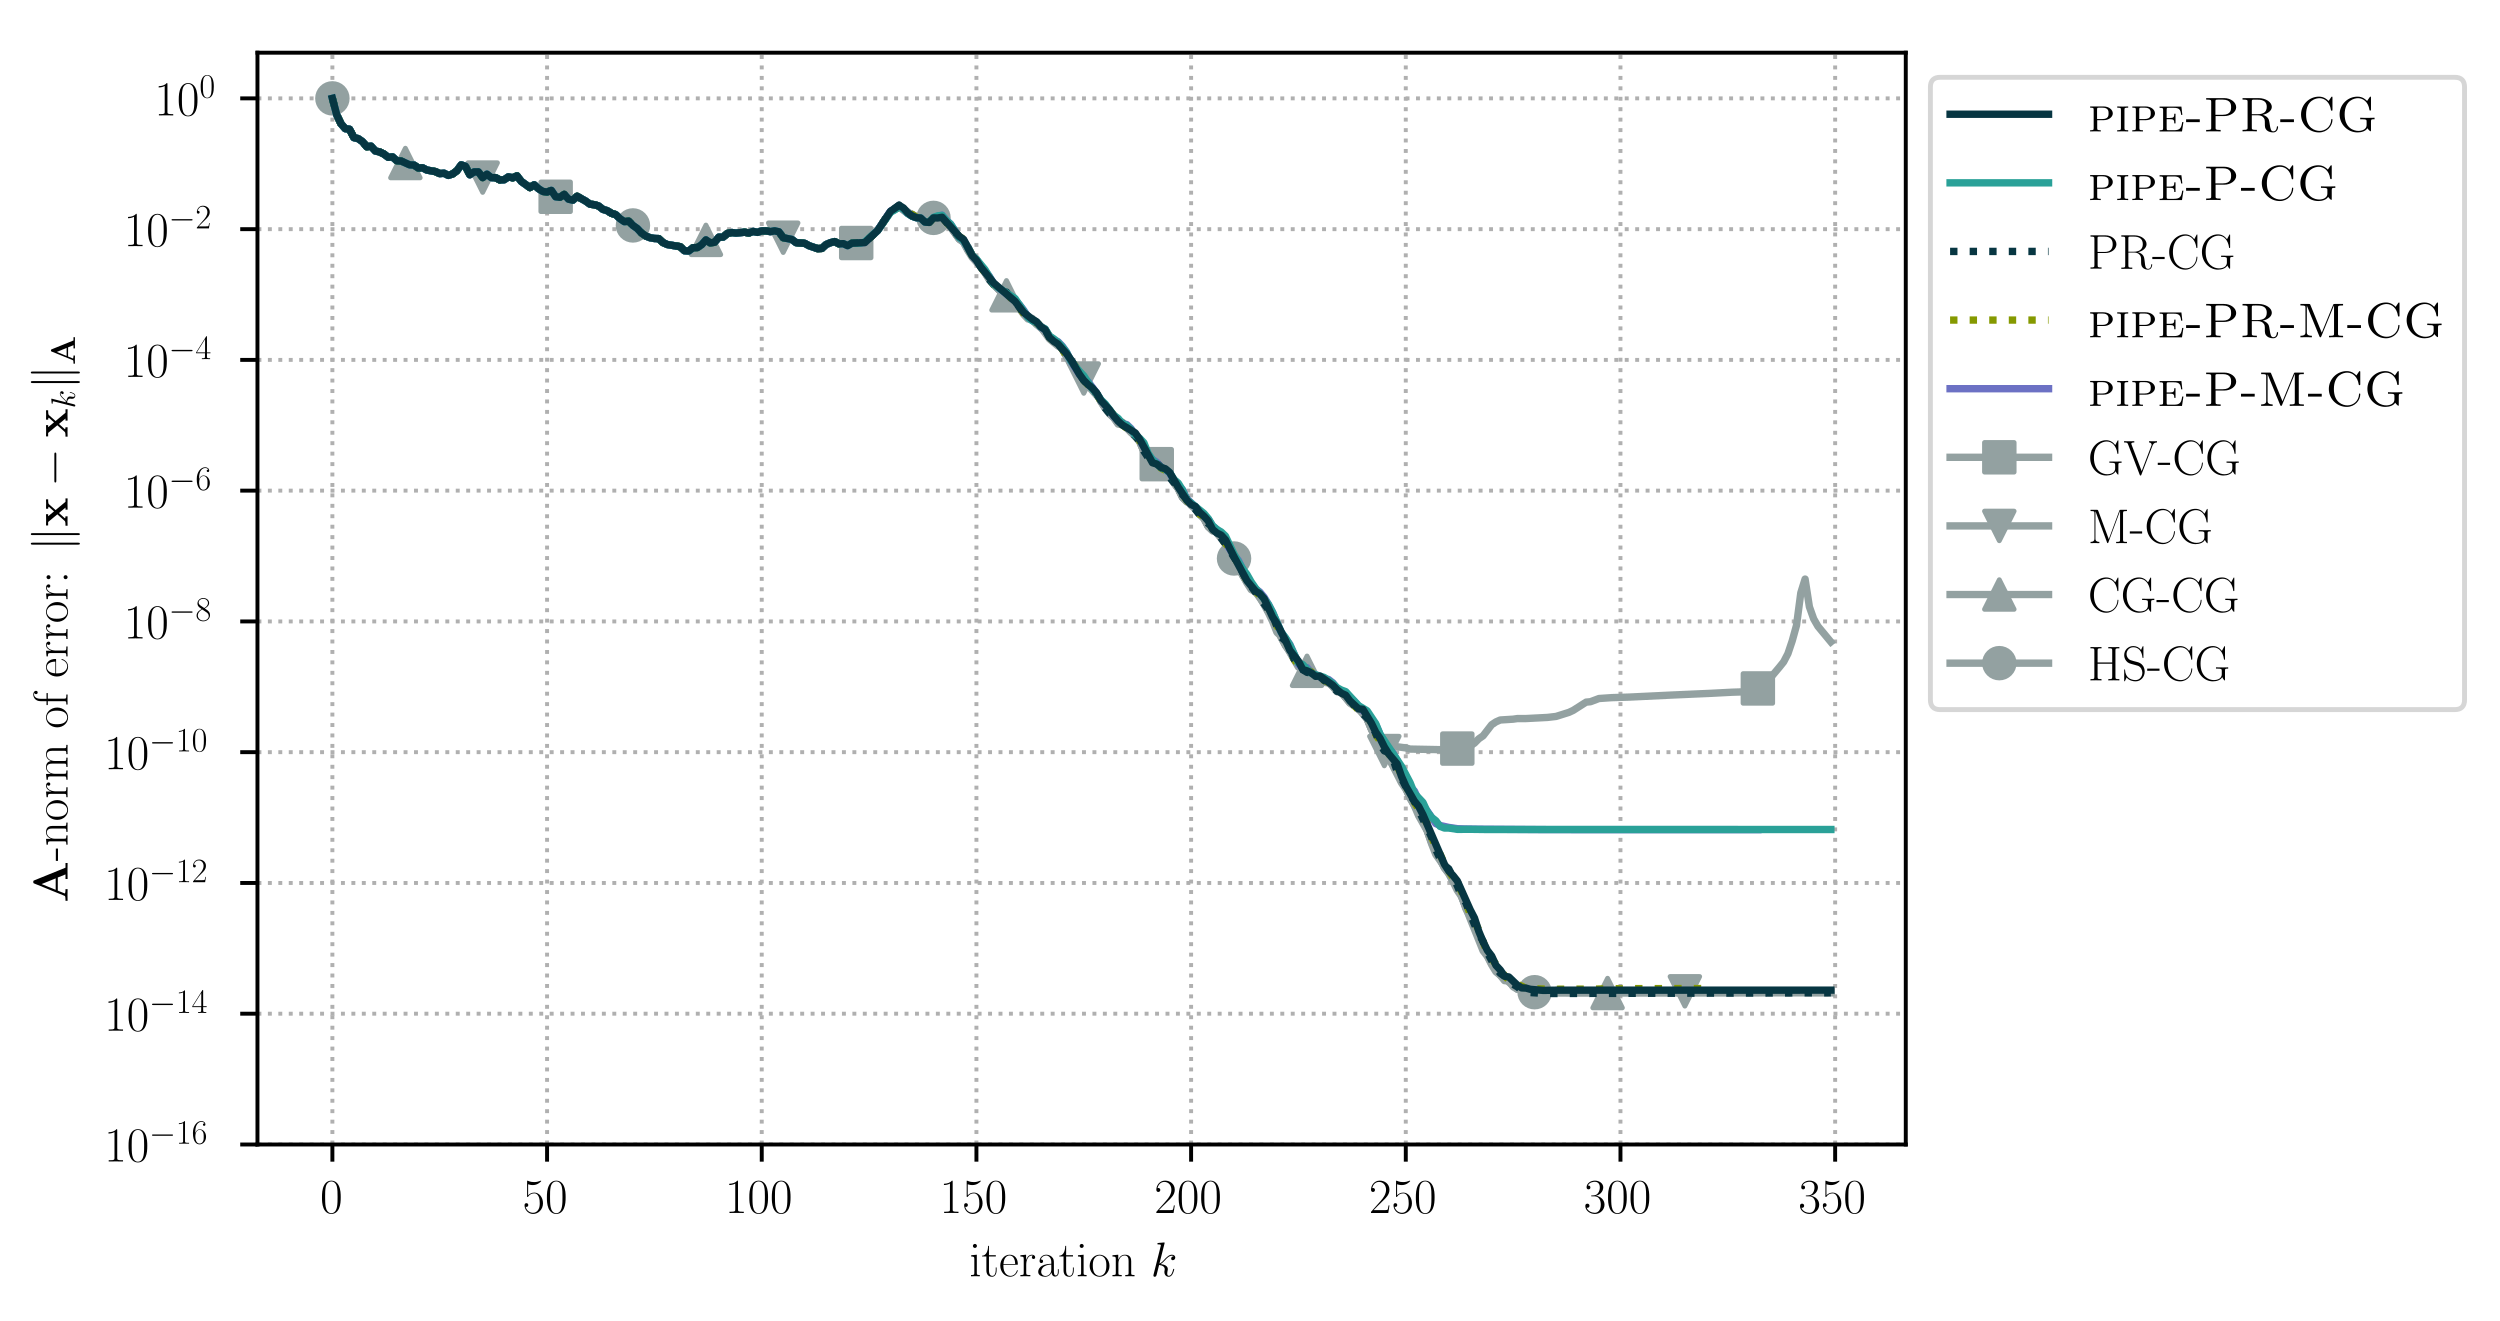 <?xml version="1.0" encoding="utf-8" standalone="no"?>
<!DOCTYPE svg PUBLIC "-//W3C//DTD SVG 1.1//EN"
  "http://www.w3.org/Graphics/SVG/1.1/DTD/svg11.dtd">
<!-- Created with matplotlib (https://matplotlib.org/) -->
<svg height="268.371pt" version="1.1" viewBox="0 0 507.791 268.371" width="507.791pt" xmlns="http://www.w3.org/2000/svg" xmlns:xlink="http://www.w3.org/1999/xlink">
 <defs>
  <style type="text/css">
*{stroke-linecap:butt;stroke-linejoin:round;}
  </style>
 </defs>
 <g id="figure_1">
  <g id="patch_1">
   <path d="M -0 268.371 
L 507.791 268.371 
L 507.791 0 
L -0 0 
z
" style="fill:#ffffff;"/>
  </g>
  <g id="axes_1">
   <g id="patch_2">
    <path d="M 52.294 232.46 
L 387.094 232.46 
L 387.094 10.7 
L 52.294 10.7 
z
" style="fill:#ffffff;"/>
   </g>
   <g id="matplotlib.axis_1">
    <g id="xtick_1">
     <g id="line2d_1">
      <path clip-path="url(#pe587f35bb3)" d="M 67.513 232.46 
L 67.513 10.7 
" style="fill:none;stroke:#b0b0b0;stroke-dasharray:0.8,1.32;stroke-dashoffset:0;stroke-width:0.8;"/>
     </g>
     <g id="line2d_2">
      <defs>
       <path d="M 0 0 
L 0 3.5 
" id="m41c913c786" style="stroke:#000000;stroke-width:0.8;"/>
      </defs>
      <g>
       <use style="stroke:#000000;stroke-width:0.8;" x="67.513" xlink:href="#m41c913c786" y="232.46"/>
      </g>
     </g>
     <g id="text_1">
      <!-- $0$ -->
      <defs>
       <path d="M 42 31.844 
C 42 37.969 41.906 48.422 37.703 56.453 
C 34 63.484 28.094 66 22.906 66 
C 18.094 66 12 63.781 8.203 56.562 
C 4.203 49.016 3.797 39.672 3.797 31.844 
C 3.797 26.109 3.906 17.375 7 9.734 
C 11.297 -0.609 19 -2 22.906 -2 
C 27.5 -2 34.5 -0.109 38.594 9.438 
C 41.594 16.375 42 24.5 42 31.844 
z
M 22.906 -0.406 
C 16.5 -0.406 12.703 5.125 11.297 12.75 
C 10.203 18.688 10.203 27.328 10.203 32.953 
C 10.203 40.688 10.203 47.109 11.5 53.234 
C 13.406 61.781 19 64.391 22.906 64.391 
C 27 64.391 32.297 61.672 34.203 53.438 
C 35.5 47.719 35.594 40.984 35.594 32.953 
C 35.594 26.422 35.594 18.375 34.406 12.453 
C 32.297 1.5 26.406 -0.406 22.906 -0.406 
z
" id="CMR17-48"/>
      </defs>
      <g transform="translate(65.022 246.378)scale(0.1 -0.1)">
       <use transform="scale(0.996)" xlink:href="#CMR17-48"/>
      </g>
     </g>
    </g>
    <g id="xtick_2">
     <g id="line2d_3">
      <path clip-path="url(#pe587f35bb3)" d="M 111.118 232.46 
L 111.118 10.7 
" style="fill:none;stroke:#b0b0b0;stroke-dasharray:0.8,1.32;stroke-dashoffset:0;stroke-width:0.8;"/>
     </g>
     <g id="line2d_4">
      <g>
       <use style="stroke:#000000;stroke-width:0.8;" x="111.118" xlink:href="#m41c913c786" y="232.46"/>
      </g>
     </g>
     <g id="text_2">
      <!-- $50$ -->
      <defs>
       <path d="M 11.406 58.594 
C 12.406 58.188 16.5 56.891 20.703 56.891 
C 30 56.891 35.094 61.891 38 64.688 
C 38 65.484 38 66 37.406 66 
C 37.297 66 37.094 66 36.297 65.594 
C 32.797 64.094 28.703 63 23.703 63 
C 20.703 63 16.203 63.359 11.297 65.484 
C 10.203 66 10 66 9.906 66 
C 9.406 66 9.297 65.891 9.297 63.906 
L 9.297 34.859 
C 9.297 33.016 9.297 32.5 10.297 32.5 
C 10.797 32.5 11 32.703 11.5 33.422 
C 14.703 38.047 19.094 40 24.094 40 
C 27.594 40 35.094 37.734 35.094 20.203 
C 35.094 16.984 35.094 11.188 32.094 6.594 
C 29.594 2.484 25.703 0.391 21.406 0.391 
C 14.797 0.391 8.094 4.984 6.297 12.688 
C 6.703 12.594 7.5 12.391 7.906 12.391 
C 9.203 12.391 11.703 13.094 11.703 16.188 
C 11.703 18.891 9.797 20 7.906 20 
C 5.594 20 4.094 18.594 4.094 15.797 
C 4.094 7.094 11 -2 21.594 -2 
C 31.906 -2 41.703 6.891 41.703 19.797 
C 41.703 32.094 33.906 41.594 24.203 41.594 
C 19.094 41.594 14.797 39.688 11.406 36 
z
" id="CMR17-53"/>
      </defs>
      <g transform="translate(106.136 246.378)scale(0.1 -0.1)">
       <use transform="scale(0.996)" xlink:href="#CMR17-53"/>
       <use transform="translate(45.69 0)scale(0.996)" xlink:href="#CMR17-48"/>
      </g>
     </g>
    </g>
    <g id="xtick_3">
     <g id="line2d_5">
      <path clip-path="url(#pe587f35bb3)" d="M 154.723 232.46 
L 154.723 10.7 
" style="fill:none;stroke:#b0b0b0;stroke-dasharray:0.8,1.32;stroke-dashoffset:0;stroke-width:0.8;"/>
     </g>
     <g id="line2d_6">
      <g>
       <use style="stroke:#000000;stroke-width:0.8;" x="154.723" xlink:href="#m41c913c786" y="232.46"/>
      </g>
     </g>
     <g id="text_3">
      <!-- $100$ -->
      <defs>
       <path d="M 26.594 63.797 
C 26.594 65.891 26.5 66 25.094 66 
C 21.203 61.359 15.297 59.891 9.703 59.688 
C 9.406 59.688 8.906 59.688 8.797 59.5 
C 8.703 59.297 8.703 59.094 8.703 57 
C 11.797 57 17 57.594 21 59.984 
L 21 7.297 
C 21 3.797 20.797 2.594 12.203 2.594 
L 9.203 2.594 
L 9.203 0 
C 14 0.094 19 0.188 23.797 0.188 
C 28.594 0.188 33.594 0.094 38.406 0 
L 38.406 2.594 
L 35.406 2.594 
C 26.797 2.594 26.594 3.688 26.594 7.297 
z
" id="CMR17-49"/>
      </defs>
      <g transform="translate(147.251 246.378)scale(0.1 -0.1)">
       <use transform="scale(0.996)" xlink:href="#CMR17-49"/>
       <use transform="translate(45.69 0)scale(0.996)" xlink:href="#CMR17-48"/>
       <use transform="translate(91.381 0)scale(0.996)" xlink:href="#CMR17-48"/>
      </g>
     </g>
    </g>
    <g id="xtick_4">
     <g id="line2d_7">
      <path clip-path="url(#pe587f35bb3)" d="M 198.328 232.46 
L 198.328 10.7 
" style="fill:none;stroke:#b0b0b0;stroke-dasharray:0.8,1.32;stroke-dashoffset:0;stroke-width:0.8;"/>
     </g>
     <g id="line2d_8">
      <g>
       <use style="stroke:#000000;stroke-width:0.8;" x="198.328" xlink:href="#m41c913c786" y="232.46"/>
      </g>
     </g>
     <g id="text_4">
      <!-- $150$ -->
      <g transform="translate(190.856 246.378)scale(0.1 -0.1)">
       <use transform="scale(0.996)" xlink:href="#CMR17-49"/>
       <use transform="translate(45.69 0)scale(0.996)" xlink:href="#CMR17-53"/>
       <use transform="translate(91.381 0)scale(0.996)" xlink:href="#CMR17-48"/>
      </g>
     </g>
    </g>
    <g id="xtick_5">
     <g id="line2d_9">
      <path clip-path="url(#pe587f35bb3)" d="M 241.933 232.46 
L 241.933 10.7 
" style="fill:none;stroke:#b0b0b0;stroke-dasharray:0.8,1.32;stroke-dashoffset:0;stroke-width:0.8;"/>
     </g>
     <g id="line2d_10">
      <g>
       <use style="stroke:#000000;stroke-width:0.8;" x="241.933" xlink:href="#m41c913c786" y="232.46"/>
      </g>
     </g>
     <g id="text_5">
      <!-- $200$ -->
      <defs>
       <path d="M 41.703 15.469 
L 39.906 15.469 
C 38.906 8.391 38.094 7.188 37.703 6.594 
C 37.203 5.797 30 5.797 28.594 5.797 
L 9.406 5.797 
C 13 9.688 20 16.766 28.5 24.938 
C 34.594 30.719 41.703 37.5 41.703 47.391 
C 41.703 59.188 32.297 66 21.797 66 
C 10.797 66 4.094 56.297 4.094 47.297 
C 4.094 43.391 7 42.891 8.203 42.891 
C 9.203 42.891 12.203 43.484 12.203 46.984 
C 12.203 50.094 9.594 51 8.203 51 
C 7.594 51 7 50.891 6.594 50.688 
C 8.5 59.188 14.297 63.391 20.406 63.391 
C 29.094 63.391 34.797 56.5 34.797 47.391 
C 34.797 38.703 29.703 31.219 24 24.734 
L 4.094 2.297 
L 4.094 0 
L 39.297 0 
z
" id="CMR17-50"/>
      </defs>
      <g transform="translate(234.461 246.378)scale(0.1 -0.1)">
       <use transform="scale(0.996)" xlink:href="#CMR17-50"/>
       <use transform="translate(45.69 0)scale(0.996)" xlink:href="#CMR17-48"/>
       <use transform="translate(91.381 0)scale(0.996)" xlink:href="#CMR17-48"/>
      </g>
     </g>
    </g>
    <g id="xtick_6">
     <g id="line2d_11">
      <path clip-path="url(#pe587f35bb3)" d="M 285.538 232.46 
L 285.538 10.7 
" style="fill:none;stroke:#b0b0b0;stroke-dasharray:0.8,1.32;stroke-dashoffset:0;stroke-width:0.8;"/>
     </g>
     <g id="line2d_12">
      <g>
       <use style="stroke:#000000;stroke-width:0.8;" x="285.538" xlink:href="#m41c913c786" y="232.46"/>
      </g>
     </g>
     <g id="text_6">
      <!-- $250$ -->
      <g transform="translate(278.066 246.378)scale(0.1 -0.1)">
       <use transform="scale(0.996)" xlink:href="#CMR17-50"/>
       <use transform="translate(45.69 0)scale(0.996)" xlink:href="#CMR17-53"/>
       <use transform="translate(91.381 0)scale(0.996)" xlink:href="#CMR17-48"/>
      </g>
     </g>
    </g>
    <g id="xtick_7">
     <g id="line2d_13">
      <path clip-path="url(#pe587f35bb3)" d="M 329.143 232.46 
L 329.143 10.7 
" style="fill:none;stroke:#b0b0b0;stroke-dasharray:0.8,1.32;stroke-dashoffset:0;stroke-width:0.8;"/>
     </g>
     <g id="line2d_14">
      <g>
       <use style="stroke:#000000;stroke-width:0.8;" x="329.143" xlink:href="#m41c913c786" y="232.46"/>
      </g>
     </g>
     <g id="text_7">
      <!-- $300$ -->
      <defs>
       <path d="M 22.094 34 
C 31 34 34.906 26.141 34.906 17.094 
C 34.906 5.031 28.5 0.391 22.703 0.391 
C 17.406 0.391 8.797 3.016 6.094 10.797 
C 6.594 10.594 7.094 10.594 7.594 10.594 
C 10 10.594 11.797 12.188 11.797 14.797 
C 11.797 17.688 9.594 19 7.594 19 
C 5.906 19 3.297 18.188 3.297 14.484 
C 3.297 5.234 12.297 -2 22.906 -2 
C 34 -2 42.5 6.75 42.5 16.984 
C 42.5 26.844 34.5 34 25 35.094 
C 32.594 36.672 39.906 43.375 39.906 52.391 
C 39.906 60.25 32 66 23 66 
C 13.906 66 5.906 60.344 5.906 52.297 
C 5.906 48.797 8.5 48.188 9.797 48.188 
C 11.906 48.188 13.703 49.484 13.703 52.094 
C 13.703 54.688 11.906 56 9.797 56 
C 9.406 56 8.906 56 8.5 55.797 
C 11.406 62.484 19.297 63.688 22.797 63.688 
C 26.297 63.688 32.906 61.969 32.906 52.297 
C 32.906 49.484 32.5 44.547 29.094 40.219 
C 26.094 36.391 22.703 36.188 19.406 35.891 
C 18.906 35.891 16.594 35.688 16.203 35.688 
C 15.5 35.594 15.094 35.5 15.094 34.797 
C 15.094 34.094 15.203 34 17.203 34 
z
" id="CMR17-51"/>
      </defs>
      <g transform="translate(321.671 246.378)scale(0.1 -0.1)">
       <use transform="scale(0.996)" xlink:href="#CMR17-51"/>
       <use transform="translate(45.69 0)scale(0.996)" xlink:href="#CMR17-48"/>
       <use transform="translate(91.381 0)scale(0.996)" xlink:href="#CMR17-48"/>
      </g>
     </g>
    </g>
    <g id="xtick_8">
     <g id="line2d_15">
      <path clip-path="url(#pe587f35bb3)" d="M 372.748 232.46 
L 372.748 10.7 
" style="fill:none;stroke:#b0b0b0;stroke-dasharray:0.8,1.32;stroke-dashoffset:0;stroke-width:0.8;"/>
     </g>
     <g id="line2d_16">
      <g>
       <use style="stroke:#000000;stroke-width:0.8;" x="372.748" xlink:href="#m41c913c786" y="232.46"/>
      </g>
     </g>
     <g id="text_8">
      <!-- $350$ -->
      <g transform="translate(365.276 246.378)scale(0.1 -0.1)">
       <use transform="scale(0.996)" xlink:href="#CMR17-51"/>
       <use transform="translate(45.69 0)scale(0.996)" xlink:href="#CMR17-53"/>
       <use transform="translate(91.381 0)scale(0.996)" xlink:href="#CMR17-48"/>
      </g>
     </g>
    </g>
    <g id="text_9">
     <!-- iteration $k$ -->
     <defs>
      <path d="M 15.5 61.891 
C 15.5 64.094 13.703 66 11.406 66 
C 9.203 66 7.297 64.188 7.297 61.891 
C 7.297 59.688 9.094 57.797 11.406 57.797 
C 13.594 57.797 15.5 59.594 15.5 61.891 
z
M 3.797 42.891 
L 3.797 40.297 
C 9.406 40.297 10.203 39.688 10.203 34.859 
L 10.203 6.922 
C 10.203 3.094 9.797 2.594 3.406 2.594 
L 3.406 0 
C 5.797 0.188 10.094 0.188 12.594 0.188 
C 15 0.188 19.094 0.188 21.406 0 
L 21.406 2.594 
C 15.5 2.594 15.297 3.203 15.297 6.812 
L 15.297 44 
z
" id="CMR17-105"/>
      <path d="M 15.094 40.391 
L 29.094 40.391 
L 29.094 43 
L 15.094 43 
L 15.094 62 
L 13.297 62 
C 13.094 51.438 9.594 42.188 1.094 41.984 
L 1.094 40.391 
L 9.797 40.391 
L 9.797 12.156 
C 9.797 10.234 9.797 -1 21.406 -1 
C 27.297 -1 30.703 4.812 30.703 12.25 
L 30.703 17.984 
L 28.906 17.984 
L 28.906 12.344 
C 28.906 5.422 26.203 0.797 22 0.797 
C 19.094 0.797 15.094 2.797 15.094 11.953 
z
" id="CMR17-116"/>
      <path d="M 38.094 23.484 
C 38.5 23.891 38.5 24.094 38.5 25.094 
C 38.5 35.172 33.094 44 21.703 44 
C 11.094 44 2.703 33.984 2.703 21.781 
C 2.703 8.656 12.203 -1 22.797 -1 
C 34 -1 38.406 9.672 38.406 11.797 
C 38.406 12.5 37.797 12.5 37.594 12.5 
C 36.906 12.5 36.797 12.297 36.406 11.078 
C 34.203 4.219 28.703 0.797 23.5 0.797 
C 19.203 0.797 14.906 3.219 12.203 7.656 
C 9.094 12.797 9.094 18.75 9.094 23.484 
z
M 9.203 25 
C 9.906 39.234 17.594 42.391 21.594 42.391 
C 28.406 42.391 33 36.062 33.094 25 
z
" id="CMR17-101"/>
      <path d="M 15 23.703 
C 15 33.344 19.094 42.391 26.594 42.391 
C 27.297 42.391 28 42.297 28.703 41.984 
C 28.703 41.984 26.5 41.281 26.5 38.672 
C 26.5 36.266 28.406 35.266 29.906 35.266 
C 31.094 35.266 33.297 35.969 33.297 38.781 
C 33.297 41.984 30.094 44 26.703 44 
C 19.094 44 15.797 36.562 14.797 33.047 
L 14.703 33.047 
L 14.703 44 
L 3.094 42.891 
L 3.094 40.281 
C 9 40.281 9.906 39.688 9.906 34.859 
L 9.906 6.922 
C 9.906 3.094 9.5 2.594 3.094 2.594 
L 3.094 0 
C 5.5 0.188 10.094 0.188 12.703 0.188 
C 15.594 0.188 20.703 0.188 23.406 0 
L 23.406 2.594 
C 16.203 2.594 15 2.594 15 7.109 
z
" id="CMR17-114"/>
      <path d="M 36 25.875 
C 36 32 36 35.547 31.797 39.594 
C 28.094 42.984 23.797 44 20.406 44 
C 12.5 44 6.797 37.625 6.797 30.891 
C 6.797 27.188 9.797 27 10.406 27 
C 11.703 27 14 27.797 14 30.594 
C 14 33.094 12.094 34.188 10.406 34.188 
C 10 34.188 9.5 34.094 9.203 34 
C 11.297 40.531 16.703 42.391 20.203 42.391 
C 25.203 42.391 30.703 37.828 30.703 29.297 
L 30.703 25.5 
C 24.797 25.297 17.703 24.5 12.094 21.453 
C 5.797 17.922 4 12.844 4 9 
C 4 1.203 13 -1 18.297 -1 
C 23.797 -1 28.906 2.109 31.094 7.891 
C 31.297 3.422 34.094 -0.609 38.5 -0.609 
C 40.594 -0.609 45.906 0.797 45.906 8.797 
L 45.906 14.469 
L 44.094 14.469 
L 44.094 8.703 
C 44.094 2.516 41.406 1.703 40.094 1.703 
C 36 1.703 36 6.969 36 11.438 
z
M 30.703 13.859 
C 30.703 5.047 24.5 0.594 19 0.594 
C 14 0.594 10.094 4.344 10.094 9 
C 10.094 12.047 11.406 17.406 17.203 20.656 
C 22 23.391 27.5 23.797 30.703 24 
z
" id="CMR17-97"/>
      <path d="M 43.094 21.188 
C 43.094 34 33.797 44 22.906 44 
C 12 44 2.703 34 2.703 21.188 
C 2.703 8.594 12 -1 22.906 -1 
C 33.797 -1 43.094 8.594 43.094 21.188 
z
M 22.906 0.797 
C 18.203 0.797 14.203 3.594 11.906 7.5 
C 9.406 12 9.094 17.594 9.094 22 
C 9.094 26.188 9.297 31.391 11.906 35.891 
C 13.906 39.188 17.797 42.391 22.906 42.391 
C 27.406 42.391 31.203 39.891 33.594 36.391 
C 36.703 31.688 36.703 25.094 36.703 22 
C 36.703 18.094 36.5 12.094 33.797 7.297 
C 31 2.688 26.703 0.797 22.906 0.797 
z
" id="CMR17-111"/>
      <path d="M 41.5 30.531 
C 41.5 35.656 40.5 44 28.703 44 
C 20.797 44 16.703 37.875 15.203 33.844 
L 15.094 33.844 
L 15.094 44 
L 3.297 42.891 
L 3.297 40.281 
C 9.203 40.281 10.094 39.688 10.094 34.859 
L 10.094 6.922 
C 10.094 3.094 9.703 2.594 3.297 2.594 
L 3.297 0 
C 5.703 0.188 10.094 0.188 12.703 0.188 
C 15.297 0.188 19.797 0.188 22.203 0 
L 22.203 2.594 
C 15.797 2.594 15.406 3 15.406 6.922 
L 15.406 26.219 
C 15.406 35.453 21 42.391 28 42.391 
C 35.406 42.391 36.203 35.766 36.203 30.938 
L 36.203 6.922 
C 36.203 3.094 35.797 2.594 29.406 2.594 
L 29.406 0 
C 31.797 0.188 36.203 0.188 38.797 0.188 
C 41.406 0.188 45.906 0.188 48.297 0 
L 48.297 2.594 
C 41.906 2.594 41.5 3 41.5 6.922 
z
" id="CMR17-110"/>
      <path d="M 28.094 66.484 
C 28.203 66.891 28.406 67.484 28.406 67.984 
C 28.406 69 27.406 69 27.203 69 
C 27.094 69 23.5 68.688 21.703 68.484 
C 20 68.391 18.5 68.188 16.703 68.094 
C 14.297 67.891 13.594 67.797 13.594 65.984 
C 13.594 64.984 14.594 64.984 15.594 64.984 
C 20.703 64.984 20.703 64.109 20.703 63.125 
C 20.703 62.719 20.703 62.531 20.203 60.75 
L 5.906 3.906 
C 5.5 2.391 5.5 2.203 5.5 1.594 
C 5.5 -0.609 7.203 -1 8.203 -1 
C 11 -1 11.594 1.188 12.406 4.297 
L 17.094 23.062 
C 24.297 22.266 28.594 19.25 28.594 14.438 
C 28.594 13.828 28.594 13.438 28.297 11.922 
C 27.906 10.422 27.906 9.219 27.906 8.719 
C 27.906 2.891 31.703 -1 36.797 -1 
C 41.406 -1 43.797 3.203 44.594 4.609 
C 46.703 8.312 48 13.938 48 14.328 
C 48 14.828 47.594 15.234 47 15.234 
C 46.094 15.234 46 14.828 45.594 13.234 
C 44.203 8.016 42.094 1 37 1 
C 35 1 33.703 2 33.703 5.812 
C 33.703 7.719 34.094 9.922 34.5 11.422 
C 34.906 13.234 34.906 13.328 34.906 14.531 
C 34.906 20.453 29.594 23.766 20.406 24.969 
C 24 27.172 27.594 31.078 29 32.594 
C 34.703 38.984 38.594 41.984 43.203 41.984 
C 45.5 41.984 46.094 41.484 46.797 41 
C 43.094 40.594 41.703 37.984 41.703 35.984 
C 41.703 33.594 43.594 32.797 45 32.797 
C 47.703 32.797 50.094 35.094 50.094 38.297 
C 50.094 41.156 47.797 44 43.297 44 
C 37.797 44 33.297 40.297 26.203 32.297 
C 25.203 31.078 21.5 27.281 17.797 25.875 
z
" id="CMMI12-107"/>
     </defs>
     <g transform="translate(196.885 259.234)scale(0.1 -0.1)">
      <use transform="scale(0.996)" xlink:href="#CMR17-105"/>
      <use transform="translate(24.871 0)scale(0.996)" xlink:href="#CMR17-116"/>
      <use transform="translate(60.152 0)scale(0.996)" xlink:href="#CMR17-101"/>
      <use transform="translate(100.637 0)scale(0.996)" xlink:href="#CMR17-114"/>
      <use transform="translate(135.918 0)scale(0.996)" xlink:href="#CMR17-97"/>
      <use transform="translate(181.609 0)scale(0.996)" xlink:href="#CMR17-116"/>
      <use transform="translate(216.889 0)scale(0.996)" xlink:href="#CMR17-105"/>
      <use transform="translate(241.761 0)scale(0.996)" xlink:href="#CMR17-111"/>
      <use transform="translate(287.451 0)scale(0.996)" xlink:href="#CMR17-110"/>
      <use transform="translate(368.422 0)scale(0.996)" xlink:href="#CMMI12-107"/>
     </g>
    </g>
   </g>
   <g id="matplotlib.axis_2">
    <g id="ytick_1">
     <g id="line2d_17">
      <path clip-path="url(#pe587f35bb3)" d="M 52.294 232.46 
L 387.094 232.46 
" style="fill:none;stroke:#b0b0b0;stroke-dasharray:0.8,1.32;stroke-dashoffset:0;stroke-width:0.8;"/>
     </g>
     <g id="line2d_18">
      <defs>
       <path d="M 0 0 
L -3.5 0 
" id="m47036d3627" style="stroke:#000000;stroke-width:0.8;"/>
      </defs>
      <g>
       <use style="stroke:#000000;stroke-width:0.8;" x="52.294" xlink:href="#m47036d3627" y="232.46"/>
      </g>
     </g>
     <g id="text_10">
      <!-- $10^{-16}$ -->
      <defs>
       <path d="M 65.906 23 
C 67.594 23 69.406 23 69.406 25 
C 69.406 27 67.594 27 65.906 27 
L 11.797 27 
C 10.094 27 8.297 27 8.297 25 
C 8.297 23 10.094 23 11.797 23 
z
" id="CMSY10-0"/>
       <path d="M 10.594 34.344 
C 10.594 58 21.797 63.688 28.297 63.688 
C 30.406 63.688 35.5 63.266 37.5 59.094 
C 35.906 59.094 32.906 59.094 32.906 55.594 
C 32.906 52.891 35.094 52 36.5 52 
C 37.406 52 40.094 52.391 40.094 55.797 
C 40.094 62.297 35.094 66 28.203 66 
C 16.297 66 3.797 53.297 3.797 31.422 
C 3.797 4.016 15.094 -2 23.094 -2 
C 32.797 -2 42 6.734 42 20.234 
C 42 32.828 33.906 42 23.703 42 
C 17.594 42 13.094 37.969 10.594 30.922 
z
M 23.094 0.391 
C 10.797 0.391 10.797 18.938 10.797 22.656 
C 10.797 29.906 14.203 40.391 23.5 40.391 
C 25.203 40.391 30.094 40.391 33.406 33.438 
C 35.203 29.516 35.203 25.375 35.203 20.344 
C 35.203 14.906 35.203 10.875 33.094 6.844 
C 30.906 2.703 27.703 0.391 23.094 0.391 
z
" id="CMR17-54"/>
      </defs>
      <g transform="translate(21.163 235.919)scale(0.1 -0.1)">
       <use transform="scale(0.996)" xlink:href="#CMR17-49"/>
       <use transform="translate(45.69 0)scale(0.996)" xlink:href="#CMR17-48"/>
       <use transform="translate(91.381 36.154)scale(0.697)" xlink:href="#CMSY10-0"/>
       <use transform="translate(145.622 36.154)scale(0.697)" xlink:href="#CMR17-49"/>
       <use transform="translate(177.605 36.154)scale(0.697)" xlink:href="#CMR17-54"/>
      </g>
     </g>
    </g>
    <g id="ytick_2">
     <g id="line2d_19">
      <path clip-path="url(#pe587f35bb3)" d="M 52.294 205.9 
L 387.094 205.9 
" style="fill:none;stroke:#b0b0b0;stroke-dasharray:0.8,1.32;stroke-dashoffset:0;stroke-width:0.8;"/>
     </g>
     <g id="line2d_20">
      <g>
       <use style="stroke:#000000;stroke-width:0.8;" x="52.294" xlink:href="#m47036d3627" y="205.9"/>
      </g>
     </g>
     <g id="text_11">
      <!-- $10^{-14}$ -->
      <defs>
       <path d="M 33.594 64.797 
C 33.594 66.891 33.5 67 31.703 67 
L 2 19.594 
L 2 17 
L 27.797 17 
L 27.797 7.188 
C 27.797 3.594 27.594 2.594 20.594 2.594 
L 18.703 2.594 
L 18.703 0 
C 21.906 0.188 27.297 0.188 30.703 0.188 
C 34.094 0.188 39.5 0.188 42.703 0 
L 42.703 2.594 
L 40.797 2.594 
C 33.797 2.594 33.594 3.594 33.594 7.188 
L 33.594 17 
L 43.797 17 
L 43.797 19.594 
L 33.594 19.594 
z
M 28.094 58.172 
L 28.094 19.594 
L 4 19.594 
z
" id="CMR17-52"/>
      </defs>
      <g transform="translate(21.163 209.36)scale(0.1 -0.1)">
       <use transform="scale(0.996)" xlink:href="#CMR17-49"/>
       <use transform="translate(45.69 0)scale(0.996)" xlink:href="#CMR17-48"/>
       <use transform="translate(91.381 36.154)scale(0.697)" xlink:href="#CMSY10-0"/>
       <use transform="translate(145.622 36.154)scale(0.697)" xlink:href="#CMR17-49"/>
       <use transform="translate(177.605 36.154)scale(0.697)" xlink:href="#CMR17-52"/>
      </g>
     </g>
    </g>
    <g id="ytick_3">
     <g id="line2d_21">
      <path clip-path="url(#pe587f35bb3)" d="M 52.294 179.341 
L 387.094 179.341 
" style="fill:none;stroke:#b0b0b0;stroke-dasharray:0.8,1.32;stroke-dashoffset:0;stroke-width:0.8;"/>
     </g>
     <g id="line2d_22">
      <g>
       <use style="stroke:#000000;stroke-width:0.8;" x="52.294" xlink:href="#m47036d3627" y="179.341"/>
      </g>
     </g>
     <g id="text_12">
      <!-- $10^{-12}$ -->
      <g transform="translate(21.163 182.8)scale(0.1 -0.1)">
       <use transform="scale(0.996)" xlink:href="#CMR17-49"/>
       <use transform="translate(45.69 0)scale(0.996)" xlink:href="#CMR17-48"/>
       <use transform="translate(91.381 36.154)scale(0.697)" xlink:href="#CMSY10-0"/>
       <use transform="translate(145.622 36.154)scale(0.697)" xlink:href="#CMR17-49"/>
       <use transform="translate(177.605 36.154)scale(0.697)" xlink:href="#CMR17-50"/>
      </g>
     </g>
    </g>
    <g id="ytick_4">
     <g id="line2d_23">
      <path clip-path="url(#pe587f35bb3)" d="M 52.294 152.781 
L 387.094 152.781 
" style="fill:none;stroke:#b0b0b0;stroke-dasharray:0.8,1.32;stroke-dashoffset:0;stroke-width:0.8;"/>
     </g>
     <g id="line2d_24">
      <g>
       <use style="stroke:#000000;stroke-width:0.8;" x="52.294" xlink:href="#m47036d3627" y="152.781"/>
      </g>
     </g>
     <g id="text_13">
      <!-- $10^{-10}$ -->
      <g transform="translate(21.163 156.24)scale(0.1 -0.1)">
       <use transform="scale(0.996)" xlink:href="#CMR17-49"/>
       <use transform="translate(45.69 0)scale(0.996)" xlink:href="#CMR17-48"/>
       <use transform="translate(91.381 36.154)scale(0.697)" xlink:href="#CMSY10-0"/>
       <use transform="translate(145.622 36.154)scale(0.697)" xlink:href="#CMR17-49"/>
       <use transform="translate(177.605 36.154)scale(0.697)" xlink:href="#CMR17-48"/>
      </g>
     </g>
    </g>
    <g id="ytick_5">
     <g id="line2d_25">
      <path clip-path="url(#pe587f35bb3)" d="M 52.294 126.221 
L 387.094 126.221 
" style="fill:none;stroke:#b0b0b0;stroke-dasharray:0.8,1.32;stroke-dashoffset:0;stroke-width:0.8;"/>
     </g>
     <g id="line2d_26">
      <g>
       <use style="stroke:#000000;stroke-width:0.8;" x="52.294" xlink:href="#m47036d3627" y="126.221"/>
      </g>
     </g>
     <g id="text_14">
      <!-- $10^{-8}$ -->
      <defs>
       <path d="M 27.203 35.766 
C 33.5 38.969 39.906 43.797 39.906 51.531 
C 39.906 60.688 31.094 66 23 66 
C 13.906 66 5.906 59.375 5.906 50.234 
C 5.906 47.719 6.5 43.391 10.406 39.578 
C 11.406 38.578 15.594 35.562 18.297 33.656 
C 13.797 31.344 3.297 25.812 3.297 14.766 
C 3.297 4.406 13.094 -2 22.797 -2 
C 33.5 -2 42.5 5.719 42.5 15.969 
C 42.5 25.109 36.406 29.328 32.406 32.047 
z
M 14.094 44.609 
C 13.297 45.109 9.297 48.219 9.297 52.938 
C 9.297 59.078 15.594 63.688 22.797 63.688 
C 30.703 63.688 36.5 58.062 36.5 51.531 
C 36.5 42.188 26.094 36.859 25.594 36.859 
C 25.5 36.859 25.406 36.859 24.594 37.469 
z
M 32.5 24 
C 34 22.906 38.797 19.578 38.797 13.453 
C 38.797 6.016 31.406 0.391 23 0.391 
C 13.906 0.391 7 6.922 7 14.859 
C 7 22.797 13.094 29.438 20 32.547 
z
" id="CMR17-56"/>
      </defs>
      <g transform="translate(25.134 129.68)scale(0.1 -0.1)">
       <use transform="scale(0.996)" xlink:href="#CMR17-49"/>
       <use transform="translate(45.69 0)scale(0.996)" xlink:href="#CMR17-48"/>
       <use transform="translate(91.381 36.154)scale(0.697)" xlink:href="#CMSY10-0"/>
       <use transform="translate(145.622 36.154)scale(0.697)" xlink:href="#CMR17-56"/>
      </g>
     </g>
    </g>
    <g id="ytick_6">
     <g id="line2d_27">
      <path clip-path="url(#pe587f35bb3)" d="M 52.294 99.661 
L 387.094 99.661 
" style="fill:none;stroke:#b0b0b0;stroke-dasharray:0.8,1.32;stroke-dashoffset:0;stroke-width:0.8;"/>
     </g>
     <g id="line2d_28">
      <g>
       <use style="stroke:#000000;stroke-width:0.8;" x="52.294" xlink:href="#m47036d3627" y="99.661"/>
      </g>
     </g>
     <g id="text_15">
      <!-- $10^{-6}$ -->
      <g transform="translate(25.134 103.121)scale(0.1 -0.1)">
       <use transform="scale(0.996)" xlink:href="#CMR17-49"/>
       <use transform="translate(45.69 0)scale(0.996)" xlink:href="#CMR17-48"/>
       <use transform="translate(91.381 36.154)scale(0.697)" xlink:href="#CMSY10-0"/>
       <use transform="translate(145.622 36.154)scale(0.697)" xlink:href="#CMR17-54"/>
      </g>
     </g>
    </g>
    <g id="ytick_7">
     <g id="line2d_29">
      <path clip-path="url(#pe587f35bb3)" d="M 52.294 73.102 
L 387.094 73.102 
" style="fill:none;stroke:#b0b0b0;stroke-dasharray:0.8,1.32;stroke-dashoffset:0;stroke-width:0.8;"/>
     </g>
     <g id="line2d_30">
      <g>
       <use style="stroke:#000000;stroke-width:0.8;" x="52.294" xlink:href="#m47036d3627" y="73.102"/>
      </g>
     </g>
     <g id="text_16">
      <!-- $10^{-4}$ -->
      <g transform="translate(25.134 76.561)scale(0.1 -0.1)">
       <use transform="scale(0.996)" xlink:href="#CMR17-49"/>
       <use transform="translate(45.69 0)scale(0.996)" xlink:href="#CMR17-48"/>
       <use transform="translate(91.381 36.154)scale(0.697)" xlink:href="#CMSY10-0"/>
       <use transform="translate(145.622 36.154)scale(0.697)" xlink:href="#CMR17-52"/>
      </g>
     </g>
    </g>
    <g id="ytick_8">
     <g id="line2d_31">
      <path clip-path="url(#pe587f35bb3)" d="M 52.294 46.542 
L 387.094 46.542 
" style="fill:none;stroke:#b0b0b0;stroke-dasharray:0.8,1.32;stroke-dashoffset:0;stroke-width:0.8;"/>
     </g>
     <g id="line2d_32">
      <g>
       <use style="stroke:#000000;stroke-width:0.8;" x="52.294" xlink:href="#m47036d3627" y="46.542"/>
      </g>
     </g>
     <g id="text_17">
      <!-- $10^{-2}$ -->
      <g transform="translate(25.134 50.001)scale(0.1 -0.1)">
       <use transform="scale(0.996)" xlink:href="#CMR17-49"/>
       <use transform="translate(45.69 0)scale(0.996)" xlink:href="#CMR17-48"/>
       <use transform="translate(91.381 36.154)scale(0.697)" xlink:href="#CMSY10-0"/>
       <use transform="translate(145.622 36.154)scale(0.697)" xlink:href="#CMR17-50"/>
      </g>
     </g>
    </g>
    <g id="ytick_9">
     <g id="line2d_33">
      <path clip-path="url(#pe587f35bb3)" d="M 52.294 19.982 
L 387.094 19.982 
" style="fill:none;stroke:#b0b0b0;stroke-dasharray:0.8,1.32;stroke-dashoffset:0;stroke-width:0.8;"/>
     </g>
     <g id="line2d_34">
      <g>
       <use style="stroke:#000000;stroke-width:0.8;" x="52.294" xlink:href="#m47036d3627" y="19.982"/>
      </g>
     </g>
     <g id="text_18">
      <!-- $10^{0}$ -->
      <g transform="translate(31.361 23.441)scale(0.1 -0.1)">
       <use transform="scale(0.996)" xlink:href="#CMR17-49"/>
       <use transform="translate(45.69 0)scale(0.996)" xlink:href="#CMR17-48"/>
       <use transform="translate(91.381 36.154)scale(0.697)" xlink:href="#CMR17-48"/>
      </g>
     </g>
    </g>
    <g id="text_19">
     <!-- $\mathbf{A}$-norm of error: $\| \mathbf{x}-\mathbf{x}_k \|_\mathbf{A}$ -->
     <defs>
      <path d="M 45.797 67.703 
C 45.094 69.5 44.906 70 42.5 70 
C 40 70 39.797 69.5 39.094 67.703 
L 14.297 6.703 
C 13.594 5.094 13.594 4.891 10.797 4.594 
C 8.297 4.297 7.906 4.297 5.703 4.297 
L 3.906 4.297 
L 3.906 0 
C 6.5 0.188 12.5 0.188 15.406 0.188 
C 18.094 0.188 25.406 0.188 27.703 0 
L 27.703 4.297 
C 25.5 4.297 21.703 4.297 18.906 5.406 
C 19.203 6.312 19.203 6.5 19.406 6.906 
L 24.703 20 
L 51.5 20 
L 57.797 4.297 
L 48.406 4.297 
L 48.406 0 
C 51.594 0.188 61.297 0.188 65.094 0.188 
C 68.297 0.188 78.5 0.188 81 0 
L 81 4.297 
L 71.5 4.297 
z
M 38.094 53.031 
L 49.703 24.297 
L 26.406 24.297 
z
" id="CMBX12-65"/>
      <path d="M 25.5 19.594 
L 25.5 24 
L 0.406 24 
L 0.406 19.594 
z
" id="CMR17-45"/>
      <path d="M 67.594 30.531 
C 67.594 35.562 66.703 44 54.797 44 
C 48 44 43.297 39.375 41.5 33.953 
L 41.406 33.953 
C 40.203 42.188 34.297 44 28.703 44 
C 20.797 44 16.703 37.875 15.203 33.844 
L 15.094 33.844 
L 15.094 44 
L 3.297 42.891 
L 3.297 40.281 
C 9.203 40.281 10.094 39.688 10.094 34.859 
L 10.094 6.922 
C 10.094 3.094 9.703 2.594 3.297 2.594 
L 3.297 0 
C 5.703 0.188 10.094 0.188 12.703 0.188 
C 15.297 0.188 19.797 0.188 22.203 0 
L 22.203 2.594 
C 15.797 2.594 15.406 3 15.406 6.922 
L 15.406 26.219 
C 15.406 35.453 21 42.391 28 42.391 
C 35.406 42.391 36.203 35.766 36.203 30.938 
L 36.203 6.922 
C 36.203 3.094 35.797 2.594 29.406 2.594 
L 29.406 0 
C 31.797 0.188 36.203 0.188 38.797 0.188 
C 41.406 0.188 45.906 0.188 48.297 0 
L 48.297 2.594 
C 41.906 2.594 41.5 3 41.5 6.922 
L 41.5 26.219 
C 41.5 35.453 47.094 42.391 54.094 42.391 
C 61.5 42.391 62.297 35.766 62.297 30.938 
L 62.297 6.922 
C 62.297 3.094 61.906 2.594 55.5 2.594 
L 55.5 0 
C 57.906 0.188 62.297 0.188 64.906 0.188 
C 67.5 0.188 72 0.188 74.406 0 
L 74.406 2.594 
C 68 2.594 67.594 3 67.594 6.922 
z
" id="CMR17-109"/>
      <path d="M 15.297 40.391 
L 26.703 40.391 
L 26.703 43 
L 15.094 43 
L 15.094 55.297 
C 15.094 63.688 19.297 68.391 23.594 68.391 
C 24.906 68.391 26.406 68.172 27.406 67.797 
C 26.594 67.594 24.5 66.891 24.5 64.391 
C 24.5 61.797 26.5 61 27.906 61 
C 29.297 61 31.297 61.797 31.297 64.391 
C 31.297 68.016 27.703 70 23.703 70 
C 18 70 10.203 65.797 10.203 55.094 
L 10.203 43 
L 2.203 43 
L 2.203 40.391 
L 10.203 40.391 
L 10.203 6.891 
C 10.203 3.094 9.797 2.594 3.406 2.594 
L 3.406 0 
C 5.797 0.188 10.406 0.188 13 0.188 
C 15.906 0.188 21 0.188 23.703 0 
L 23.703 2.594 
C 16.5 2.594 15.297 2.594 15.297 7.094 
z
" id="CMR17-102"/>
      <path d="M 16.594 38.891 
C 16.594 41.391 14.594 43 12.5 43 
C 10.5 43 8.406 41.391 8.406 38.891 
C 8.406 36.391 10.406 34.797 12.5 34.797 
C 14.5 34.797 16.594 36.391 16.594 38.891 
z
M 16.594 4.094 
C 16.594 6.594 14.594 8.188 12.5 8.188 
C 10.5 8.188 8.406 6.594 8.406 4.094 
C 8.406 1.594 10.406 0 12.5 0 
C 14.5 0 16.594 1.594 16.594 4.094 
z
" id="CMR17-58"/>
      <path d="M 17.203 71.594 
C 17.203 73.188 17.203 75 15.203 75 
C 13.203 75 13.203 72.797 13.203 71.297 
L 13.203 -21.312 
C 13.203 -22.906 13.203 -25 15.203 -25 
C 17.203 -25 17.203 -23.203 17.203 -21.609 
z
M 36.703 71.297 
C 36.703 72.891 36.703 75 34.703 75 
C 32.703 75 32.703 73.188 32.703 71.594 
L 32.703 -21.609 
C 32.703 -23.203 32.703 -25 34.703 -25 
C 36.703 -25 36.703 -22.812 36.703 -21.312 
z
" id="CMSY10-107"/>
      <path d="M 33.703 24.469 
L 45.297 37.609 
C 46.406 38.906 47.297 39.688 55.594 39.688 
L 55.594 44 
C 50 43.797 49.797 43.797 46.406 43.797 
C 43.5 43.797 39.203 43.797 36.406 44 
L 36.406 39.688 
C 38.297 39.688 40.406 39.203 40.406 38.5 
C 40.406 38.312 39.906 37.609 39.703 37.422 
L 31 27.719 
L 21.094 39.688 
L 25.297 39.688 
L 25.297 44 
C 23 43.797 16.203 43.797 13.5 43.797 
C 10.5 43.797 5.094 43.797 2.297 44 
L 2.297 39.688 
L 9.406 39.688 
L 25 20.906 
L 12 6.375 
C 10.797 4.984 10.094 4.297 1.797 4.297 
L 1.797 0 
C 7.797 0.188 8 0.188 11.094 0.188 
C 14 0.188 18.203 0.188 21 0 
L 21 4.297 
C 19.094 4.297 17 4.781 17 5.484 
C 17 5.578 17 5.672 17.703 6.469 
L 27.703 17.641 
L 38.797 4.297 
L 34.594 4.297 
L 34.594 0 
C 37 0.188 43.703 0.188 46.5 0.188 
C 49.5 0.188 54.797 0.188 57.594 0 
L 57.594 4.297 
L 50.594 4.297 
z
" id="CMBX12-120"/>
     </defs>
     <g transform="translate(15.225 183.363)rotate(-90)scale(0.1 -0.1)">
      <use transform="translate(0 14.944)scale(0.996)" xlink:href="#CMBX12-65"/>
      <use transform="translate(84.636 14.944)scale(0.996)" xlink:href="#CMR17-45"/>
      <use transform="translate(114.712 14.944)scale(0.996)" xlink:href="#CMR17-110"/>
      <use transform="translate(165.608 14.944)scale(0.996)" xlink:href="#CMR17-111"/>
      <use transform="translate(211.298 14.944)scale(0.996)" xlink:href="#CMR17-114"/>
      <use transform="translate(246.579 14.944)scale(0.996)" xlink:href="#CMR17-109"/>
      <use transform="translate(353.575 14.944)scale(0.996)" xlink:href="#CMR17-111"/>
      <use transform="translate(399.265 14.944)scale(0.996)" xlink:href="#CMR17-102"/>
      <use transform="translate(456.814 14.944)scale(0.996)" xlink:href="#CMR17-101"/>
      <use transform="translate(497.3 14.944)scale(0.996)" xlink:href="#CMR17-114"/>
      <use transform="translate(532.581 14.944)scale(0.996)" xlink:href="#CMR17-114"/>
      <use transform="translate(567.862 14.944)scale(0.996)" xlink:href="#CMR17-111"/>
      <use transform="translate(613.552 14.944)scale(0.996)" xlink:href="#CMR17-114"/>
      <use transform="translate(648.833 14.944)scale(0.996)" xlink:href="#CMR17-58"/>
      <use transform="translate(714.19 14.944)scale(0.996)" xlink:href="#CMSY10-107"/>
      <use transform="translate(764.003 14.944)scale(0.996)" xlink:href="#CMBX12-120"/>
      <use transform="translate(845.295 14.944)scale(0.996)" xlink:href="#CMSY10-0"/>
      <use transform="translate(944.922 14.944)scale(0.996)" xlink:href="#CMBX12-120"/>
      <use transform="translate(1004.075 0)scale(0.697)" xlink:href="#CMMI12-107"/>
      <use transform="translate(1042.429 14.944)scale(0.996)" xlink:href="#CMSY10-107"/>
      <use transform="translate(1092.242 0)scale(0.697)" xlink:href="#CMBX12-65"/>
     </g>
    </g>
   </g>
   <g id="line2d_35">
    <path clip-path="url(#pe587f35bb3)" d="M 67.513 19.982 
L 68.385 23.299 
L 69.257 25.133 
L 70.129 26.128 
L 71.001 26.258 
L 71.873 27.948 
L 72.745 28.155 
L 73.617 28.762 
L 74.489 29.801 
L 75.362 29.691 
L 76.234 30.664 
L 77.106 30.86 
L 77.978 31.283 
L 78.85 31.945 
L 79.722 31.866 
L 80.594 32.646 
L 81.466 32.701 
L 83.21 33.489 
L 84.083 33.525 
L 84.955 34.122 
L 85.827 34.082 
L 86.699 34.539 
L 88.443 34.854 
L 89.315 35.26 
L 90.187 35.187 
L 91.059 35.624 
L 91.931 35.335 
L 92.804 34.683 
L 93.676 33.488 
L 94.548 33.78 
L 95.42 35.49 
L 96.292 34.916 
L 97.164 34.906 
L 98.036 36.071 
L 98.908 35.378 
L 99.78 36.073 
L 100.653 36.082 
L 101.525 36.542 
L 102.397 36.506 
L 103.269 35.923 
L 104.141 36.12 
L 105.013 35.725 
L 105.885 36.851 
L 107.629 38.096 
L 108.501 37.537 
L 109.374 38.321 
L 110.246 38.889 
L 111.118 39.005 
L 111.99 38.672 
L 112.862 39.971 
L 113.734 40.064 
L 114.606 39.479 
L 115.478 40.455 
L 116.35 40.654 
L 117.222 39.872 
L 118.967 40.847 
L 119.839 41.473 
L 120.711 41.577 
L 121.583 41.832 
L 122.455 42.524 
L 123.327 42.786 
L 124.199 43.328 
L 125.071 43.599 
L 125.943 44.429 
L 126.816 45.024 
L 127.688 44.915 
L 128.56 45.79 
L 129.432 46.407 
L 130.304 47.334 
L 131.176 47.949 
L 132.048 48.286 
L 132.92 48.439 
L 133.792 48.47 
L 134.664 49.272 
L 135.537 49.667 
L 138.153 50.108 
L 139.025 50.923 
L 139.897 50.982 
L 140.769 50.313 
L 141.641 50.286 
L 142.513 49.709 
L 143.386 48.722 
L 144.258 49.338 
L 145.13 49.21 
L 146.002 48.176 
L 146.874 48.159 
L 147.746 47.417 
L 148.618 47.23 
L 149.49 47.341 
L 151.234 47.168 
L 152.107 47.321 
L 152.979 47.007 
L 153.851 47.195 
L 154.723 46.903 
L 155.595 46.89 
L 156.467 47.046 
L 157.339 46.887 
L 158.211 47.08 
L 159.083 48.284 
L 160.828 48.63 
L 161.7 49.287 
L 163.444 49.418 
L 164.316 49.904 
L 166.06 50.499 
L 166.932 50.454 
L 167.804 49.664 
L 168.676 49.297 
L 169.549 49.077 
L 170.421 49.528 
L 171.293 49.491 
L 172.165 49.894 
L 173.037 49.393 
L 175.653 49.275 
L 178.27 46.817 
L 180.014 44.245 
L 180.886 42.971 
L 182.63 41.992 
L 183.502 42.43 
L 184.374 43.125 
L 186.119 44.144 
L 186.991 44.25 
L 187.863 45.075 
L 188.735 45.163 
L 189.607 44.256 
L 190.479 44.273 
L 191.351 44.135 
L 193.095 46.121 
L 194.84 48.553 
L 195.712 49.17 
L 196.584 50.71 
L 197.456 51.89 
L 198.328 52.635 
L 200.072 55.368 
L 200.944 56.794 
L 201.816 57.794 
L 203.561 59.511 
L 204.433 59.859 
L 206.177 60.968 
L 207.921 63.659 
L 208.793 64.575 
L 209.665 65.003 
L 210.537 65.854 
L 212.282 67.147 
L 213.154 68.246 
L 215.77 70.921 
L 216.642 72.49 
L 217.514 73.808 
L 219.258 75.619 
L 220.131 77.059 
L 221.003 78.111 
L 221.875 78.882 
L 222.747 79.955 
L 223.619 81.581 
L 224.491 82.94 
L 225.363 84.062 
L 226.235 84.885 
L 227.107 86.132 
L 228.852 86.44 
L 229.724 87.602 
L 230.596 88.421 
L 231.468 89.622 
L 232.34 91.664 
L 233.212 93.094 
L 234.084 93.964 
L 234.956 94.498 
L 235.828 94.758 
L 236.7 95.215 
L 237.573 96.887 
L 239.317 99.237 
L 240.189 101.031 
L 241.061 101.819 
L 241.933 102.313 
L 242.805 103.226 
L 243.677 104.454 
L 244.549 105.311 
L 245.421 106.985 
L 246.294 107.798 
L 247.166 107.748 
L 248.91 110.357 
L 252.398 116.772 
L 253.27 117.999 
L 254.142 118.904 
L 256.759 122.728 
L 257.631 124.122 
L 258.503 125.194 
L 259.375 127.035 
L 260.247 129.555 
L 261.119 131.053 
L 261.991 132.054 
L 263.736 135.129 
L 264.608 135.938 
L 265.48 136.589 
L 267.224 137.421 
L 268.968 138.341 
L 269.84 138.345 
L 271.585 140.463 
L 272.457 140.643 
L 274.201 142.824 
L 275.073 143.399 
L 275.945 143.665 
L 277.689 145.992 
L 278.561 148.159 
L 279.433 149.863 
L 280.306 150.895 
L 285.538 160.039 
L 286.41 162.163 
L 288.154 165.045 
L 289.027 166.19 
L 290.771 171.15 
L 293.387 176.29 
L 294.259 177.489 
L 295.131 178.997 
L 296.003 180.232 
L 296.875 181.99 
L 297.748 184.58 
L 299.492 187.877 
L 300.364 189.914 
L 301.236 192.423 
L 302.98 195.757 
L 303.852 196.568 
L 304.724 198.1 
L 305.597 198.743 
L 308.213 200.943 
L 309.085 200.974 
L 309.957 201.422 
L 312.573 201.601 
L 317.806 201.637 
L 324.783 201.653 
L 371.876 201.671 
L 371.876 201.671 
" style="fill:none;stroke:#93a1a1;stroke-linecap:square;stroke-width:1.5;"/>
    <defs>
     <path d="M 0 3 
C 0.796 3 1.559 2.684 2.121 2.121 
C 2.684 1.559 3 0.796 3 0 
C 3 -0.796 2.684 -1.559 2.121 -2.121 
C 1.559 -2.684 0.796 -3 0 -3 
C -0.796 -3 -1.559 -2.684 -2.121 -2.121 
C -2.684 -1.559 -3 -0.796 -3 0 
C -3 0.796 -2.684 1.559 -2.121 2.121 
C -1.559 2.684 -0.796 3 0 3 
z
" id="mb23ce8af42" style="stroke:#93a1a1;"/>
    </defs>
    <g clip-path="url(#pe587f35bb3)">
     <use style="fill:#93a1a1;stroke:#93a1a1;" x="67.513" xlink:href="#mb23ce8af42" y="19.982"/>
     <use style="fill:#93a1a1;stroke:#93a1a1;" x="128.56" xlink:href="#mb23ce8af42" y="45.79"/>
     <use style="fill:#93a1a1;stroke:#93a1a1;" x="189.607" xlink:href="#mb23ce8af42" y="44.256"/>
     <use style="fill:#93a1a1;stroke:#93a1a1;" x="250.654" xlink:href="#mb23ce8af42" y="113.438"/>
     <use style="fill:#93a1a1;stroke:#93a1a1;" x="311.701" xlink:href="#mb23ce8af42" y="201.531"/>
    </g>
   </g>
   <g id="line2d_36">
    <path clip-path="url(#pe587f35bb3)" d="M 67.513 19.982 
L 68.385 23.299 
L 69.257 25.133 
L 70.129 26.128 
L 71.001 26.258 
L 71.873 27.948 
L 72.745 28.155 
L 73.617 28.762 
L 74.489 29.801 
L 75.362 29.691 
L 76.234 30.664 
L 77.106 30.86 
L 77.978 31.283 
L 78.85 31.945 
L 79.722 31.866 
L 80.594 32.646 
L 81.466 32.701 
L 83.21 33.489 
L 84.083 33.525 
L 84.955 34.122 
L 85.827 34.082 
L 86.699 34.539 
L 88.443 34.854 
L 89.315 35.26 
L 90.187 35.187 
L 91.059 35.624 
L 91.931 35.335 
L 92.804 34.683 
L 93.676 33.488 
L 94.548 33.78 
L 95.42 35.49 
L 96.292 34.916 
L 97.164 34.906 
L 98.036 36.071 
L 98.908 35.378 
L 99.78 36.073 
L 100.653 36.082 
L 101.525 36.542 
L 102.397 36.506 
L 103.269 35.923 
L 104.141 36.12 
L 105.013 35.725 
L 105.885 36.851 
L 107.629 38.096 
L 108.501 37.537 
L 109.374 38.321 
L 110.246 38.889 
L 111.118 39.005 
L 111.99 38.672 
L 112.862 39.971 
L 113.734 40.064 
L 114.606 39.479 
L 115.478 40.455 
L 116.35 40.654 
L 117.222 39.872 
L 118.967 40.847 
L 119.839 41.473 
L 120.711 41.577 
L 121.583 41.832 
L 122.455 42.524 
L 123.327 42.786 
L 124.199 43.328 
L 125.071 43.599 
L 125.943 44.429 
L 126.816 45.024 
L 127.688 44.915 
L 128.56 45.79 
L 129.432 46.407 
L 130.304 47.334 
L 131.176 47.949 
L 132.048 48.286 
L 132.92 48.439 
L 133.792 48.47 
L 134.664 49.272 
L 135.537 49.667 
L 138.153 50.108 
L 139.025 50.923 
L 139.897 50.982 
L 140.769 50.313 
L 141.641 50.286 
L 142.513 49.709 
L 143.386 48.722 
L 144.258 49.338 
L 145.13 49.21 
L 146.002 48.176 
L 146.874 48.159 
L 147.746 47.417 
L 148.618 47.23 
L 149.49 47.341 
L 151.234 47.168 
L 152.107 47.321 
L 152.979 47.007 
L 153.851 47.195 
L 154.723 46.903 
L 155.595 46.89 
L 156.467 47.046 
L 157.339 46.887 
L 158.211 47.08 
L 159.083 48.284 
L 160.828 48.63 
L 161.7 49.287 
L 163.444 49.418 
L 164.316 49.904 
L 166.06 50.499 
L 166.932 50.454 
L 167.804 49.664 
L 168.676 49.297 
L 169.549 49.077 
L 170.421 49.528 
L 171.293 49.491 
L 172.165 49.894 
L 173.037 49.393 
L 175.653 49.275 
L 178.27 46.817 
L 180.014 44.245 
L 180.886 42.973 
L 182.63 42.053 
L 183.502 42.605 
L 184.374 43.296 
L 185.246 43.509 
L 186.119 44.062 
L 186.991 44.211 
L 187.863 45.031 
L 188.735 45.152 
L 189.607 44.253 
L 190.479 44.272 
L 191.351 44.135 
L 193.095 46.123 
L 194.84 48.566 
L 195.712 49.216 
L 196.584 50.888 
L 197.456 52.268 
L 199.2 54.222 
L 200.072 55.189 
L 200.944 56.657 
L 201.816 57.712 
L 203.561 59.534 
L 204.433 59.984 
L 206.177 61.405 
L 207.921 63.86 
L 208.793 64.789 
L 209.665 64.675 
L 210.537 65.748 
L 211.409 66.466 
L 213.154 68.843 
L 214.898 70.278 
L 215.77 70.701 
L 218.386 75.252 
L 220.131 77.033 
L 221.003 78.385 
L 223.619 81.249 
L 224.491 82.754 
L 225.363 84.022 
L 226.235 84.827 
L 227.107 85.927 
L 227.979 85.761 
L 228.852 86.539 
L 229.724 87.744 
L 230.596 88.53 
L 231.468 89.645 
L 232.34 91.674 
L 233.212 93.12 
L 234.084 93.995 
L 234.956 94.642 
L 236.7 95.139 
L 237.573 96.828 
L 239.317 99.247 
L 240.189 101.04 
L 241.061 101.785 
L 241.933 102.256 
L 242.805 103.197 
L 243.677 104.505 
L 244.549 105.334 
L 245.421 106.962 
L 246.294 107.593 
L 247.166 107.587 
L 250.654 113.458 
L 252.398 116.896 
L 253.27 118.226 
L 255.015 119.892 
L 255.887 121.206 
L 257.631 124.432 
L 258.503 126.273 
L 259.375 128.449 
L 260.247 129.272 
L 261.119 131.008 
L 263.736 135.499 
L 264.608 135.514 
L 266.352 136.907 
L 268.096 137.773 
L 269.84 138.431 
L 271.585 140.495 
L 272.457 140.65 
L 274.201 142.721 
L 275.073 143.132 
L 275.945 143.849 
L 277.689 146.044 
L 279.433 150.178 
L 280.306 151.425 
L 281.178 152.134 
L 284.666 159.012 
L 285.538 160.29 
L 287.282 163.674 
L 288.154 165.704 
L 289.899 168.78 
L 290.771 171.363 
L 291.643 173.577 
L 294.259 177.275 
L 296.003 180.866 
L 296.875 182.112 
L 298.62 186.611 
L 301.236 193.117 
L 302.108 194.252 
L 302.98 195.968 
L 303.852 197.386 
L 304.724 198.091 
L 305.597 199.181 
L 306.469 199.179 
L 307.341 200.428 
L 308.213 200.921 
L 309.085 201.064 
L 309.957 201.484 
L 312.573 201.722 
L 314.318 201.659 
L 318.678 201.671 
L 357.051 201.594 
L 360.539 201.51 
L 371.004 201.487 
L 371.876 201.478 
L 371.876 201.478 
" style="fill:none;stroke:#93a1a1;stroke-linecap:square;stroke-width:1.5;"/>
    <defs>
     <path d="M 0 -3 
L -3 3 
L 3 3 
z
" id="ma55a5c0074" style="stroke:#93a1a1;stroke-linejoin:miter;"/>
    </defs>
    <g clip-path="url(#pe587f35bb3)">
     <use style="fill:#93a1a1;stroke:#93a1a1;stroke-linejoin:miter;" x="82.338" xlink:href="#ma55a5c0074" y="33.115"/>
     <use style="fill:#93a1a1;stroke:#93a1a1;stroke-linejoin:miter;" x="143.386" xlink:href="#ma55a5c0074" y="48.722"/>
     <use style="fill:#93a1a1;stroke:#93a1a1;stroke-linejoin:miter;" x="204.433" xlink:href="#ma55a5c0074" y="59.984"/>
     <use style="fill:#93a1a1;stroke:#93a1a1;stroke-linejoin:miter;" x="265.48" xlink:href="#ma55a5c0074" y="136.251"/>
     <use style="fill:#93a1a1;stroke:#93a1a1;stroke-linejoin:miter;" x="326.527" xlink:href="#ma55a5c0074" y="201.703"/>
    </g>
   </g>
   <g id="line2d_37">
    <path clip-path="url(#pe587f35bb3)" d="M 67.513 19.982 
L 68.385 23.299 
L 69.257 25.133 
L 70.129 26.128 
L 71.001 26.258 
L 71.873 27.948 
L 72.745 28.155 
L 73.617 28.762 
L 74.489 29.801 
L 75.362 29.691 
L 76.234 30.664 
L 77.106 30.86 
L 77.978 31.283 
L 78.85 31.945 
L 79.722 31.866 
L 80.594 32.646 
L 81.466 32.701 
L 83.21 33.489 
L 84.083 33.525 
L 84.955 34.122 
L 85.827 34.082 
L 86.699 34.539 
L 88.443 34.854 
L 89.315 35.26 
L 90.187 35.187 
L 91.059 35.624 
L 91.931 35.335 
L 92.804 34.683 
L 93.676 33.488 
L 94.548 33.78 
L 95.42 35.49 
L 96.292 34.916 
L 97.164 34.906 
L 98.036 36.071 
L 98.908 35.378 
L 99.78 36.073 
L 100.653 36.082 
L 101.525 36.542 
L 102.397 36.506 
L 103.269 35.923 
L 104.141 36.12 
L 105.013 35.725 
L 105.885 36.851 
L 107.629 38.096 
L 108.501 37.537 
L 109.374 38.321 
L 110.246 38.889 
L 111.118 39.005 
L 111.99 38.672 
L 112.862 39.971 
L 113.734 40.064 
L 114.606 39.479 
L 115.478 40.455 
L 116.35 40.654 
L 117.222 39.872 
L 118.967 40.847 
L 119.839 41.473 
L 120.711 41.577 
L 121.583 41.832 
L 122.455 42.524 
L 123.327 42.786 
L 124.199 43.328 
L 125.071 43.599 
L 125.943 44.429 
L 126.816 45.024 
L 127.688 44.915 
L 128.56 45.79 
L 129.432 46.407 
L 130.304 47.334 
L 131.176 47.949 
L 132.048 48.286 
L 132.92 48.439 
L 133.792 48.47 
L 134.664 49.272 
L 135.537 49.667 
L 138.153 50.108 
L 139.025 50.923 
L 139.897 50.982 
L 140.769 50.313 
L 141.641 50.286 
L 142.513 49.709 
L 143.386 48.722 
L 144.258 49.338 
L 145.13 49.21 
L 146.002 48.176 
L 146.874 48.159 
L 147.746 47.417 
L 148.618 47.23 
L 149.49 47.341 
L 151.234 47.168 
L 152.107 47.321 
L 152.979 47.007 
L 153.851 47.195 
L 154.723 46.903 
L 155.595 46.89 
L 156.467 47.046 
L 157.339 46.887 
L 158.211 47.08 
L 159.083 48.284 
L 160.828 48.63 
L 161.7 49.287 
L 163.444 49.418 
L 164.316 49.904 
L 166.06 50.499 
L 166.932 50.454 
L 167.804 49.664 
L 168.676 49.297 
L 169.549 49.077 
L 170.421 49.528 
L 171.293 49.491 
L 172.165 49.894 
L 173.037 49.393 
L 175.653 49.275 
L 178.27 46.817 
L 180.014 44.243 
L 180.886 42.968 
L 182.63 42.054 
L 184.374 43.378 
L 185.246 43.557 
L 186.119 44.009 
L 186.991 44.196 
L 187.863 45.004 
L 188.735 45.162 
L 189.607 44.257 
L 190.479 44.273 
L 191.351 44.136 
L 193.095 46.123 
L 194.84 48.558 
L 195.712 49.151 
L 196.584 50.651 
L 197.456 51.816 
L 198.328 52.622 
L 199.2 54.134 
L 201.816 57.799 
L 202.688 58.584 
L 203.561 59.523 
L 204.433 59.886 
L 206.177 60.935 
L 207.921 63.582 
L 208.793 64.546 
L 209.665 64.986 
L 210.537 65.862 
L 212.282 67.359 
L 213.154 68.344 
L 214.898 69.839 
L 215.77 70.91 
L 217.514 73.913 
L 218.386 75.147 
L 219.258 75.92 
L 220.131 76.885 
L 221.003 78.138 
L 221.875 78.855 
L 222.747 79.906 
L 223.619 81.533 
L 224.491 82.916 
L 225.363 83.983 
L 227.979 85.919 
L 231.468 89.653 
L 232.34 91.678 
L 233.212 93.106 
L 234.084 93.996 
L 234.956 94.537 
L 235.828 94.728 
L 236.7 95.18 
L 237.573 96.892 
L 239.317 99.244 
L 240.189 101.043 
L 241.061 101.939 
L 241.933 102.363 
L 242.805 103.207 
L 244.549 105.295 
L 245.421 106.975 
L 246.294 107.831 
L 247.166 107.861 
L 248.91 110.267 
L 253.27 118.401 
L 254.142 119.77 
L 255.887 120.686 
L 257.631 124.247 
L 259.375 127.031 
L 260.247 129.49 
L 261.119 131.177 
L 261.991 132.341 
L 262.864 133.871 
L 263.736 135.068 
L 265.48 136.554 
L 267.224 137.43 
L 268.968 138.588 
L 269.84 138.72 
L 270.712 139.337 
L 271.585 140.263 
L 272.457 140.55 
L 273.329 141.694 
L 274.201 142.607 
L 275.073 142.967 
L 277.689 146.033 
L 278.561 148.088 
L 280.306 150.817 
L 281.178 152.549 
L 282.05 153.958 
L 282.922 155.071 
L 285.538 160.031 
L 286.41 161.899 
L 287.282 162.817 
L 288.154 164.335 
L 290.771 170.996 
L 293.387 176.293 
L 295.131 178.198 
L 296.003 179.665 
L 296.875 182.169 
L 297.748 184.248 
L 298.62 185.62 
L 302.108 194.01 
L 302.98 194.942 
L 303.852 196.703 
L 304.724 197.773 
L 305.597 198.571 
L 306.469 199.02 
L 307.341 200.083 
L 308.213 200.365 
L 309.085 201.034 
L 309.957 201.195 
L 311.701 201.362 
L 312.573 201.449 
L 315.19 201.419 
L 321.294 201.338 
L 371.876 201.353 
L 371.876 201.353 
" style="fill:none;stroke:#93a1a1;stroke-linecap:square;stroke-width:1.5;"/>
    <defs>
     <path d="M -0 3 
L 3 -3 
L -3 -3 
z
" id="m600025fbef" style="stroke:#93a1a1;stroke-linejoin:miter;"/>
    </defs>
    <g clip-path="url(#pe587f35bb3)">
     <use style="fill:#93a1a1;stroke:#93a1a1;stroke-linejoin:miter;" x="98.036" xlink:href="#m600025fbef" y="36.071"/>
     <use style="fill:#93a1a1;stroke:#93a1a1;stroke-linejoin:miter;" x="159.083" xlink:href="#m600025fbef" y="48.284"/>
     <use style="fill:#93a1a1;stroke:#93a1a1;stroke-linejoin:miter;" x="220.131" xlink:href="#m600025fbef" y="76.885"/>
     <use style="fill:#93a1a1;stroke:#93a1a1;stroke-linejoin:miter;" x="281.178" xlink:href="#m600025fbef" y="152.549"/>
     <use style="fill:#93a1a1;stroke:#93a1a1;stroke-linejoin:miter;" x="342.225" xlink:href="#m600025fbef" y="201.353"/>
    </g>
   </g>
   <g id="line2d_38">
    <path clip-path="url(#pe587f35bb3)" d="M 67.513 19.982 
L 68.385 23.299 
L 69.257 25.133 
L 70.129 26.128 
L 71.001 26.258 
L 71.873 27.948 
L 72.745 28.155 
L 73.617 28.762 
L 74.489 29.801 
L 75.362 29.691 
L 76.234 30.664 
L 77.106 30.86 
L 77.978 31.283 
L 78.85 31.945 
L 79.722 31.866 
L 80.594 32.646 
L 81.466 32.701 
L 83.21 33.489 
L 84.083 33.525 
L 84.955 34.122 
L 85.827 34.082 
L 86.699 34.539 
L 88.443 34.854 
L 89.315 35.26 
L 90.187 35.187 
L 91.059 35.624 
L 91.931 35.335 
L 92.804 34.683 
L 93.676 33.488 
L 94.548 33.78 
L 95.42 35.49 
L 96.292 34.916 
L 97.164 34.906 
L 98.036 36.071 
L 98.908 35.378 
L 99.78 36.073 
L 100.653 36.082 
L 101.525 36.542 
L 102.397 36.506 
L 103.269 35.923 
L 104.141 36.12 
L 105.013 35.725 
L 105.885 36.851 
L 107.629 38.096 
L 108.501 37.537 
L 109.374 38.321 
L 110.246 38.889 
L 111.118 39.005 
L 111.99 38.672 
L 112.862 39.971 
L 113.734 40.064 
L 114.606 39.479 
L 115.478 40.455 
L 116.35 40.654 
L 117.222 39.872 
L 118.967 40.847 
L 119.839 41.473 
L 120.711 41.577 
L 121.583 41.832 
L 122.455 42.524 
L 123.327 42.786 
L 124.199 43.328 
L 125.071 43.599 
L 125.943 44.429 
L 126.816 45.024 
L 127.688 44.915 
L 128.56 45.79 
L 129.432 46.407 
L 130.304 47.334 
L 131.176 47.949 
L 132.048 48.286 
L 132.92 48.439 
L 133.792 48.47 
L 134.664 49.272 
L 135.537 49.667 
L 138.153 50.108 
L 139.025 50.923 
L 139.897 50.982 
L 140.769 50.313 
L 141.641 50.286 
L 142.513 49.709 
L 143.386 48.722 
L 144.258 49.338 
L 145.13 49.21 
L 146.002 48.176 
L 146.874 48.159 
L 147.746 47.417 
L 148.618 47.23 
L 149.49 47.341 
L 151.234 47.168 
L 152.107 47.321 
L 152.979 47.007 
L 153.851 47.195 
L 154.723 46.903 
L 155.595 46.89 
L 156.467 47.046 
L 157.339 46.887 
L 158.211 47.08 
L 159.083 48.284 
L 160.828 48.63 
L 161.7 49.287 
L 163.444 49.418 
L 164.316 49.904 
L 166.06 50.499 
L 166.932 50.454 
L 167.804 49.664 
L 168.676 49.297 
L 169.549 49.077 
L 170.421 49.528 
L 171.293 49.491 
L 172.165 49.894 
L 173.037 49.393 
L 175.653 49.275 
L 178.27 46.817 
L 180.014 44.24 
L 180.886 42.959 
L 182.63 41.956 
L 183.502 42.418 
L 185.246 43.672 
L 186.119 44.15 
L 186.991 44.265 
L 187.863 45.093 
L 188.735 45.174 
L 189.607 44.259 
L 190.479 44.274 
L 191.351 44.137 
L 193.095 46.118 
L 194.84 48.446 
L 195.712 48.759 
L 196.584 50.117 
L 197.456 51.797 
L 198.328 52.846 
L 199.2 54.25 
L 200.072 55.435 
L 200.944 56.815 
L 201.816 57.801 
L 203.561 59.468 
L 204.433 59.608 
L 206.177 60.96 
L 207.049 62.403 
L 207.921 63.622 
L 208.793 64.531 
L 209.665 64.932 
L 211.409 66.234 
L 212.282 66.881 
L 213.154 68.478 
L 214.026 69.305 
L 214.898 69.928 
L 215.77 70.938 
L 217.514 73.83 
L 219.258 75.624 
L 220.131 77.044 
L 221.003 78.111 
L 221.875 78.886 
L 222.747 79.937 
L 223.619 81.558 
L 224.491 82.874 
L 225.363 83.721 
L 226.235 84.296 
L 227.979 86.256 
L 228.852 86.939 
L 229.724 87.84 
L 230.596 88.437 
L 231.468 89.393 
L 234.084 93.925 
L 234.956 94.284 
L 235.828 95.084 
L 236.7 95.539 
L 237.573 96.685 
L 238.445 97.487 
L 239.317 98.669 
L 240.189 100.385 
L 241.061 101.632 
L 241.933 102.669 
L 242.805 103.426 
L 243.677 104.526 
L 244.549 104.996 
L 245.421 105.734 
L 246.294 107.176 
L 249.782 111.596 
L 250.654 112.878 
L 253.27 117.952 
L 255.015 120.259 
L 255.887 121.11 
L 256.759 121.77 
L 257.631 123.284 
L 259.375 127.336 
L 260.247 129.12 
L 261.119 129.71 
L 261.991 132 
L 262.864 133.913 
L 263.736 135.127 
L 264.608 135.719 
L 265.48 136.026 
L 266.352 136.486 
L 267.224 137.448 
L 268.096 137.686 
L 268.968 138.26 
L 269.84 138.699 
L 270.712 139.418 
L 272.457 140.376 
L 273.329 141.015 
L 274.201 142.225 
L 275.945 144.142 
L 276.817 144.324 
L 277.689 145.057 
L 278.561 146.517 
L 279.433 148.466 
L 280.306 149.565 
L 281.178 150.322 
L 282.05 150.27 
L 282.922 151.234 
L 283.794 151.675 
L 285.538 151.915 
L 286.41 152.148 
L 293.387 152.283 
L 296.875 151.981 
L 298.62 151.514 
L 299.492 150.941 
L 300.364 150.064 
L 301.236 149.458 
L 302.98 147.202 
L 303.852 146.627 
L 304.724 146.242 
L 307.341 146.076 
L 308.213 145.951 
L 309.957 145.949 
L 314.318 145.722 
L 316.062 145.519 
L 318.678 144.695 
L 319.55 144.286 
L 322.166 142.615 
L 323.039 142.532 
L 324.783 141.879 
L 327.399 141.701 
L 330.887 141.593 
L 339.608 141.174 
L 347.457 140.827 
L 351.818 140.6 
L 354.434 140.516 
L 356.178 140.187 
L 357.051 139.835 
L 357.923 139.069 
L 358.795 138.527 
L 359.667 137.608 
L 361.411 135.534 
L 362.283 134.447 
L 363.155 132.772 
L 364.027 130.181 
L 364.899 127.027 
L 365.772 120.423 
L 366.644 117.62 
L 367.516 123.247 
L 368.388 125.705 
L 369.26 127.222 
L 371.876 130.381 
L 371.876 130.381 
" style="fill:none;stroke:#93a1a1;stroke-linecap:square;stroke-width:1.5;"/>
    <defs>
     <path d="M -3 3 
L 3 3 
L 3 -3 
L -3 -3 
z
" id="m61e6d10f9f" style="stroke:#93a1a1;stroke-linejoin:miter;"/>
    </defs>
    <g clip-path="url(#pe587f35bb3)">
     <use style="fill:#93a1a1;stroke:#93a1a1;stroke-linejoin:miter;" x="112.862" xlink:href="#m61e6d10f9f" y="39.971"/>
     <use style="fill:#93a1a1;stroke:#93a1a1;stroke-linejoin:miter;" x="173.909" xlink:href="#m61e6d10f9f" y="49.358"/>
     <use style="fill:#93a1a1;stroke:#93a1a1;stroke-linejoin:miter;" x="234.956" xlink:href="#m61e6d10f9f" y="94.284"/>
     <use style="fill:#93a1a1;stroke:#93a1a1;stroke-linejoin:miter;" x="296.003" xlink:href="#m61e6d10f9f" y="152.052"/>
     <use style="fill:#93a1a1;stroke:#93a1a1;stroke-linejoin:miter;" x="357.051" xlink:href="#m61e6d10f9f" y="139.835"/>
    </g>
   </g>
   <g id="line2d_39">
    <path clip-path="url(#pe587f35bb3)" d="M 67.513 19.982 
L 68.385 23.299 
L 69.257 25.133 
L 70.129 26.128 
L 71.001 26.258 
L 71.873 27.948 
L 72.745 28.155 
L 73.617 28.762 
L 74.489 29.801 
L 75.362 29.691 
L 76.234 30.664 
L 77.106 30.86 
L 77.978 31.283 
L 78.85 31.945 
L 79.722 31.866 
L 80.594 32.646 
L 81.466 32.701 
L 83.21 33.489 
L 84.083 33.525 
L 84.955 34.122 
L 85.827 34.082 
L 86.699 34.539 
L 88.443 34.854 
L 89.315 35.26 
L 90.187 35.187 
L 91.059 35.624 
L 91.931 35.335 
L 92.804 34.683 
L 93.676 33.488 
L 94.548 33.78 
L 95.42 35.49 
L 96.292 34.916 
L 97.164 34.906 
L 98.036 36.071 
L 98.908 35.378 
L 99.78 36.073 
L 100.653 36.082 
L 101.525 36.542 
L 102.397 36.506 
L 103.269 35.923 
L 104.141 36.12 
L 105.013 35.725 
L 105.885 36.851 
L 107.629 38.096 
L 108.501 37.537 
L 109.374 38.321 
L 110.246 38.889 
L 111.118 39.005 
L 111.99 38.672 
L 112.862 39.971 
L 113.734 40.064 
L 114.606 39.479 
L 115.478 40.455 
L 116.35 40.654 
L 117.222 39.872 
L 118.967 40.847 
L 119.839 41.473 
L 120.711 41.577 
L 121.583 41.832 
L 122.455 42.524 
L 123.327 42.786 
L 124.199 43.328 
L 125.071 43.599 
L 125.943 44.429 
L 126.816 45.024 
L 127.688 44.915 
L 128.56 45.79 
L 129.432 46.407 
L 130.304 47.334 
L 131.176 47.949 
L 132.048 48.286 
L 132.92 48.439 
L 133.792 48.47 
L 134.664 49.272 
L 135.537 49.667 
L 138.153 50.108 
L 139.025 50.923 
L 139.897 50.982 
L 140.769 50.313 
L 141.641 50.286 
L 142.513 49.709 
L 143.386 48.722 
L 144.258 49.338 
L 145.13 49.21 
L 146.002 48.176 
L 146.874 48.159 
L 147.746 47.417 
L 148.618 47.23 
L 149.49 47.341 
L 151.234 47.168 
L 152.107 47.321 
L 152.979 47.007 
L 153.851 47.195 
L 154.723 46.903 
L 155.595 46.89 
L 156.467 47.046 
L 157.339 46.887 
L 158.211 47.08 
L 159.083 48.284 
L 160.828 48.63 
L 161.7 49.287 
L 163.444 49.418 
L 164.316 49.904 
L 166.06 50.499 
L 166.932 50.454 
L 167.804 49.664 
L 168.676 49.297 
L 169.549 49.077 
L 170.421 49.528 
L 171.293 49.491 
L 172.165 49.895 
L 173.037 49.394 
L 175.653 49.256 
L 178.27 46.768 
L 180.014 44.158 
L 180.886 42.884 
L 181.758 42.517 
L 182.63 41.919 
L 183.502 42.44 
L 184.374 43.357 
L 185.246 43.912 
L 186.119 44.227 
L 186.991 44.279 
L 187.863 45.098 
L 188.735 45.156 
L 189.607 44.203 
L 191.351 43.695 
L 192.223 44.72 
L 193.095 45.539 
L 194.84 48.243 
L 195.712 48.902 
L 196.584 50.294 
L 197.456 51.936 
L 198.328 52.852 
L 199.2 54.107 
L 200.072 55.007 
L 200.944 56.114 
L 201.816 57.528 
L 202.688 58.371 
L 204.433 59.695 
L 205.305 60.575 
L 206.177 60.995 
L 207.049 61.874 
L 207.921 62.991 
L 208.793 64.36 
L 209.665 65.117 
L 210.537 65.438 
L 211.409 66.445 
L 212.282 66.954 
L 213.154 68.453 
L 214.026 69.057 
L 214.898 69.397 
L 215.77 70.311 
L 216.642 71.53 
L 217.514 73.38 
L 219.258 76.042 
L 220.131 77.052 
L 221.003 77.508 
L 222.747 79.854 
L 223.619 81.305 
L 224.491 82.261 
L 226.235 84.576 
L 227.107 85.435 
L 227.979 86.078 
L 228.852 86.227 
L 229.724 87.046 
L 230.596 88.421 
L 231.468 89.417 
L 232.34 90.7 
L 233.212 92.283 
L 234.084 93.333 
L 234.956 93.889 
L 235.828 94.903 
L 236.7 95.334 
L 237.573 96.105 
L 238.445 97.662 
L 240.189 99.483 
L 241.061 101.303 
L 242.805 102.985 
L 243.677 104.28 
L 245.421 105.419 
L 246.294 106.825 
L 247.166 107.555 
L 248.038 108.507 
L 248.91 110.269 
L 250.654 112.81 
L 251.526 113.791 
L 253.27 117.349 
L 255.015 119.608 
L 255.887 120.244 
L 256.759 121.297 
L 257.631 122.726 
L 258.503 124.399 
L 260.247 128.484 
L 261.991 130.882 
L 263.736 134.869 
L 264.608 135.787 
L 265.48 135.608 
L 266.352 136.583 
L 267.224 137.122 
L 268.968 137.839 
L 269.84 138.009 
L 270.712 138.685 
L 271.585 139.822 
L 272.457 140.435 
L 273.329 140.632 
L 274.201 141.641 
L 275.073 142.425 
L 276.817 144.376 
L 277.689 144.842 
L 279.433 147.184 
L 281.178 151.058 
L 282.05 152.087 
L 282.922 152.916 
L 283.794 154.45 
L 285.538 158.473 
L 286.41 159.912 
L 287.282 160.648 
L 288.154 162.584 
L 289.027 163.809 
L 289.899 164.723 
L 291.643 167.291 
L 292.515 167.669 
L 294.259 168.056 
L 296.003 168.321 
L 297.748 168.378 
L 300.364 168.416 
L 314.318 168.506 
L 357.051 168.518 
L 357.051 168.518 
" style="fill:none;stroke:#6c71c4;stroke-linecap:square;stroke-width:1.5;"/>
   </g>
   <g id="line2d_40">
    <path clip-path="url(#pe587f35bb3)" d="M 67.513 19.982 
L 68.385 23.299 
L 69.257 25.133 
L 70.129 26.128 
L 71.001 26.258 
L 71.873 27.948 
L 72.745 28.155 
L 73.617 28.762 
L 74.489 29.801 
L 75.362 29.691 
L 76.234 30.664 
L 77.106 30.86 
L 77.978 31.283 
L 78.85 31.945 
L 79.722 31.866 
L 80.594 32.646 
L 81.466 32.701 
L 83.21 33.489 
L 84.083 33.525 
L 84.955 34.122 
L 85.827 34.082 
L 86.699 34.539 
L 88.443 34.854 
L 89.315 35.26 
L 90.187 35.187 
L 91.059 35.624 
L 91.931 35.335 
L 92.804 34.683 
L 93.676 33.488 
L 94.548 33.78 
L 95.42 35.49 
L 96.292 34.916 
L 97.164 34.906 
L 98.036 36.071 
L 98.908 35.378 
L 99.78 36.073 
L 100.653 36.082 
L 101.525 36.542 
L 102.397 36.506 
L 103.269 35.923 
L 104.141 36.12 
L 105.013 35.725 
L 105.885 36.851 
L 107.629 38.096 
L 108.501 37.537 
L 109.374 38.321 
L 110.246 38.889 
L 111.118 39.005 
L 111.99 38.672 
L 112.862 39.971 
L 113.734 40.064 
L 114.606 39.479 
L 115.478 40.455 
L 116.35 40.654 
L 117.222 39.872 
L 118.967 40.847 
L 119.839 41.473 
L 120.711 41.577 
L 121.583 41.832 
L 122.455 42.524 
L 123.327 42.786 
L 124.199 43.328 
L 125.071 43.599 
L 125.943 44.429 
L 126.816 45.024 
L 127.688 44.915 
L 128.56 45.79 
L 129.432 46.407 
L 130.304 47.334 
L 131.176 47.949 
L 132.048 48.286 
L 132.92 48.439 
L 133.792 48.47 
L 134.664 49.272 
L 135.537 49.667 
L 138.153 50.108 
L 139.025 50.923 
L 139.897 50.982 
L 140.769 50.313 
L 141.641 50.286 
L 142.513 49.709 
L 143.386 48.722 
L 144.258 49.338 
L 145.13 49.21 
L 146.002 48.176 
L 146.874 48.159 
L 147.746 47.417 
L 148.618 47.23 
L 149.49 47.341 
L 151.234 47.168 
L 152.107 47.321 
L 152.979 47.007 
L 153.851 47.195 
L 154.723 46.903 
L 155.595 46.89 
L 156.467 47.046 
L 157.339 46.887 
L 158.211 47.08 
L 159.083 48.284 
L 160.828 48.63 
L 161.7 49.287 
L 163.444 49.418 
L 164.316 49.904 
L 166.06 50.499 
L 166.932 50.454 
L 167.804 49.664 
L 168.676 49.297 
L 169.549 49.077 
L 170.421 49.528 
L 171.293 49.491 
L 172.165 49.894 
L 173.037 49.393 
L 175.653 49.275 
L 178.27 46.817 
L 180.014 44.245 
L 180.886 42.972 
L 182.63 42.034 
L 183.502 42.54 
L 184.374 43.208 
L 185.246 43.537 
L 186.119 44.1 
L 186.991 44.231 
L 187.863 45.056 
L 188.735 45.158 
L 189.607 44.254 
L 190.479 44.27 
L 191.351 44.128 
L 194.84 48.047 
L 195.712 48.599 
L 197.456 51.916 
L 198.328 52.881 
L 200.072 55.416 
L 200.944 56.769 
L 201.816 57.693 
L 203.561 58.914 
L 204.433 59.438 
L 205.305 60.54 
L 206.177 61.221 
L 207.921 63.65 
L 208.793 64.528 
L 209.665 64.928 
L 212.282 66.853 
L 213.154 68.478 
L 214.026 69.301 
L 214.898 69.924 
L 215.77 70.908 
L 216.642 72.366 
L 218.386 74.267 
L 219.258 75.864 
L 220.131 77.215 
L 221.003 78.136 
L 221.875 78.881 
L 222.747 79.937 
L 223.619 81.515 
L 224.491 82.656 
L 225.363 83.359 
L 226.235 84.314 
L 227.107 85.5 
L 227.979 86.306 
L 228.852 86.957 
L 229.724 87.842 
L 230.596 88.513 
L 231.468 89.497 
L 232.34 91.13 
L 233.212 92.328 
L 234.084 93.838 
L 234.956 94.284 
L 235.828 95.084 
L 236.7 95.512 
L 238.445 97.454 
L 239.317 98.777 
L 240.189 100.349 
L 241.061 101.615 
L 241.933 102.657 
L 242.805 103.407 
L 243.677 104.462 
L 244.549 104.886 
L 245.421 105.674 
L 246.294 107.321 
L 249.782 111.398 
L 251.526 114.599 
L 253.27 117.954 
L 255.015 120.175 
L 256.759 121.582 
L 259.375 127.134 
L 260.247 128.641 
L 261.119 129.849 
L 261.991 132.157 
L 262.864 133.921 
L 263.736 135.085 
L 264.608 135.672 
L 266.352 136.481 
L 267.224 137.462 
L 268.096 137.696 
L 268.968 138.215 
L 269.84 138.585 
L 270.712 139.117 
L 272.457 140.654 
L 273.329 141.2 
L 274.201 142.378 
L 275.945 144.224 
L 276.817 144.327 
L 277.689 145.295 
L 278.561 146.891 
L 279.433 149.146 
L 280.306 150.515 
L 281.178 151.438 
L 282.922 154.521 
L 283.794 155.628 
L 284.666 157.403 
L 285.538 159.598 
L 287.282 162.945 
L 289.899 167.327 
L 290.771 169.997 
L 291.643 172.079 
L 292.515 173.527 
L 293.387 175.514 
L 295.131 178.249 
L 296.003 179.443 
L 296.875 181.148 
L 297.748 183.165 
L 298.62 185.773 
L 299.492 187.098 
L 300.364 188.913 
L 302.108 193.575 
L 305.597 198.145 
L 306.469 199.085 
L 307.341 199.358 
L 308.213 199.962 
L 309.085 200.309 
L 309.957 200.797 
L 315.19 200.941 
L 324.783 200.893 
L 327.399 200.778 
L 329.143 200.857 
L 332.632 200.804 
L 346.585 200.79 
L 346.585 200.79 
" style="fill:none;stroke:#859900;stroke-dasharray:1.5,2.475;stroke-dashoffset:0;stroke-width:1.5;"/>
   </g>
   <g id="line2d_41">
    <path clip-path="url(#pe587f35bb3)" d="M 67.513 19.982 
L 68.385 23.299 
L 69.257 25.133 
L 70.129 26.128 
L 71.001 26.258 
L 71.873 27.948 
L 72.745 28.155 
L 73.617 28.762 
L 74.489 29.801 
L 75.362 29.691 
L 76.234 30.664 
L 77.106 30.86 
L 77.978 31.283 
L 78.85 31.945 
L 79.722 31.866 
L 80.594 32.646 
L 81.466 32.701 
L 83.21 33.489 
L 84.083 33.525 
L 84.955 34.122 
L 85.827 34.082 
L 86.699 34.539 
L 88.443 34.854 
L 89.315 35.26 
L 90.187 35.187 
L 91.059 35.624 
L 91.931 35.335 
L 92.804 34.683 
L 93.676 33.488 
L 94.548 33.78 
L 95.42 35.49 
L 96.292 34.916 
L 97.164 34.906 
L 98.036 36.071 
L 98.908 35.378 
L 99.78 36.073 
L 100.653 36.082 
L 101.525 36.542 
L 102.397 36.506 
L 103.269 35.923 
L 104.141 36.12 
L 105.013 35.725 
L 105.885 36.851 
L 107.629 38.096 
L 108.501 37.537 
L 109.374 38.321 
L 110.246 38.889 
L 111.118 39.005 
L 111.99 38.672 
L 112.862 39.971 
L 113.734 40.064 
L 114.606 39.479 
L 115.478 40.455 
L 116.35 40.654 
L 117.222 39.872 
L 118.967 40.847 
L 119.839 41.473 
L 120.711 41.577 
L 121.583 41.832 
L 122.455 42.524 
L 123.327 42.786 
L 124.199 43.328 
L 125.071 43.599 
L 125.943 44.429 
L 126.816 45.024 
L 127.688 44.915 
L 128.56 45.79 
L 129.432 46.407 
L 130.304 47.334 
L 131.176 47.949 
L 132.048 48.286 
L 132.92 48.439 
L 133.792 48.47 
L 134.664 49.272 
L 135.537 49.667 
L 138.153 50.108 
L 139.025 50.923 
L 139.897 50.982 
L 140.769 50.313 
L 141.641 50.286 
L 142.513 49.709 
L 143.386 48.722 
L 144.258 49.338 
L 145.13 49.21 
L 146.002 48.176 
L 146.874 48.159 
L 147.746 47.417 
L 148.618 47.23 
L 149.49 47.341 
L 151.234 47.168 
L 152.107 47.321 
L 152.979 47.007 
L 153.851 47.195 
L 154.723 46.903 
L 155.595 46.89 
L 156.467 47.046 
L 157.339 46.887 
L 158.211 47.08 
L 159.083 48.284 
L 160.828 48.63 
L 161.7 49.287 
L 163.444 49.418 
L 164.316 49.904 
L 166.06 50.499 
L 166.932 50.454 
L 167.804 49.664 
L 168.676 49.297 
L 169.549 49.077 
L 170.421 49.528 
L 171.293 49.491 
L 172.165 49.894 
L 173.037 49.393 
L 175.653 49.272 
L 178.27 46.812 
L 180.886 42.873 
L 181.758 42.338 
L 182.63 41.664 
L 183.502 42.293 
L 184.374 43.301 
L 185.246 43.885 
L 186.119 44.222 
L 186.991 44.279 
L 187.863 45.1 
L 188.735 45.171 
L 189.607 44.258 
L 190.479 44.272 
L 191.351 44.133 
L 194.84 48.181 
L 195.712 48.541 
L 197.456 51.882 
L 198.328 52.87 
L 200.944 56.799 
L 201.816 57.769 
L 203.561 59.234 
L 204.433 59.338 
L 205.305 60.36 
L 206.177 61.158 
L 207.921 63.658 
L 208.793 64.528 
L 209.665 64.887 
L 212.282 66.893 
L 213.154 68.488 
L 214.026 69.318 
L 214.898 69.914 
L 215.77 70.853 
L 216.642 72.059 
L 217.514 73.033 
L 220.131 77.246 
L 222.747 79.959 
L 223.619 81.579 
L 224.491 82.917 
L 225.363 83.966 
L 226.235 84.532 
L 227.107 85.367 
L 227.979 85.968 
L 229.724 87.836 
L 230.596 88.543 
L 231.468 89.639 
L 232.34 91.636 
L 233.212 92.97 
L 234.084 93.811 
L 234.956 94.089 
L 235.828 94.877 
L 236.7 95.491 
L 237.573 96.932 
L 239.317 99.076 
L 240.189 100.489 
L 241.061 101.342 
L 243.677 104.566 
L 244.549 105.24 
L 245.421 106.361 
L 246.294 106.962 
L 248.91 110.467 
L 251.526 114.567 
L 253.27 117.926 
L 258.503 125.017 
L 260.247 129.454 
L 261.119 130.183 
L 261.991 131.757 
L 262.864 133.891 
L 263.736 135.276 
L 264.608 136.03 
L 265.48 136.564 
L 266.352 136.703 
L 268.096 137.453 
L 268.968 138.208 
L 269.84 138.737 
L 271.585 140.412 
L 272.457 140.393 
L 273.329 141.112 
L 275.945 144.368 
L 276.817 144.972 
L 277.689 145.826 
L 278.561 147.174 
L 279.433 148.933 
L 280.306 151.143 
L 281.178 152.514 
L 282.05 152.824 
L 282.922 154.143 
L 283.794 156.692 
L 284.666 158.097 
L 286.41 161.458 
L 287.282 162.731 
L 290.771 170.027 
L 291.643 172.546 
L 292.515 174.471 
L 293.387 175.787 
L 294.259 176.462 
L 296.003 179.905 
L 296.875 182.046 
L 297.748 183.387 
L 299.492 187.781 
L 300.364 189.635 
L 301.236 191.211 
L 302.108 193.513 
L 303.852 196.697 
L 304.724 197.69 
L 305.597 198.294 
L 306.469 199.217 
L 307.341 199.912 
L 308.213 200.447 
L 309.085 201.147 
L 309.957 201.226 
L 310.829 201.605 
L 312.573 201.71 
L 315.19 201.795 
L 363.155 201.687 
L 365.772 201.668 
L 370.132 201.661 
L 371.876 201.653 
L 371.876 201.653 
" style="fill:none;stroke:#073642;stroke-dasharray:1.5,2.475;stroke-dashoffset:0;stroke-width:1.5;"/>
   </g>
   <g id="line2d_42">
    <path clip-path="url(#pe587f35bb3)" d="M 67.513 19.982 
L 68.385 23.299 
L 69.257 25.133 
L 70.129 26.128 
L 71.001 26.258 
L 71.873 27.948 
L 72.745 28.155 
L 73.617 28.762 
L 74.489 29.801 
L 75.362 29.691 
L 76.234 30.664 
L 77.106 30.86 
L 77.978 31.283 
L 78.85 31.945 
L 79.722 31.866 
L 80.594 32.646 
L 81.466 32.701 
L 83.21 33.489 
L 84.083 33.525 
L 84.955 34.122 
L 85.827 34.082 
L 86.699 34.539 
L 88.443 34.854 
L 89.315 35.26 
L 90.187 35.187 
L 91.059 35.624 
L 91.931 35.335 
L 92.804 34.683 
L 93.676 33.488 
L 94.548 33.78 
L 95.42 35.49 
L 96.292 34.916 
L 97.164 34.906 
L 98.036 36.071 
L 98.908 35.378 
L 99.78 36.073 
L 100.653 36.082 
L 101.525 36.542 
L 102.397 36.506 
L 103.269 35.923 
L 104.141 36.12 
L 105.013 35.725 
L 105.885 36.851 
L 107.629 38.096 
L 108.501 37.537 
L 109.374 38.321 
L 110.246 38.889 
L 111.118 39.005 
L 111.99 38.672 
L 112.862 39.971 
L 113.734 40.064 
L 114.606 39.479 
L 115.478 40.455 
L 116.35 40.654 
L 117.222 39.872 
L 118.967 40.847 
L 119.839 41.473 
L 120.711 41.577 
L 121.583 41.832 
L 122.455 42.524 
L 123.327 42.786 
L 124.199 43.328 
L 125.071 43.599 
L 125.943 44.429 
L 126.816 45.024 
L 127.688 44.915 
L 128.56 45.79 
L 129.432 46.407 
L 130.304 47.334 
L 131.176 47.949 
L 132.048 48.286 
L 132.92 48.439 
L 133.792 48.47 
L 134.664 49.272 
L 135.537 49.667 
L 138.153 50.108 
L 139.025 50.923 
L 139.897 50.982 
L 140.769 50.313 
L 141.641 50.286 
L 142.513 49.709 
L 143.386 48.722 
L 144.258 49.338 
L 145.13 49.21 
L 146.002 48.176 
L 146.874 48.159 
L 147.746 47.417 
L 148.618 47.23 
L 149.49 47.341 
L 151.234 47.168 
L 152.107 47.321 
L 152.979 47.007 
L 153.851 47.195 
L 154.723 46.903 
L 155.595 46.89 
L 156.467 47.046 
L 157.339 46.887 
L 158.211 47.08 
L 159.083 48.284 
L 160.828 48.63 
L 161.7 49.287 
L 163.444 49.418 
L 164.316 49.904 
L 166.06 50.499 
L 166.932 50.454 
L 167.804 49.664 
L 168.676 49.297 
L 169.549 49.077 
L 170.421 49.528 
L 171.293 49.491 
L 172.165 49.893 
L 173.037 49.387 
L 174.781 49.383 
L 175.653 49.139 
L 177.397 47.578 
L 178.27 46.804 
L 180.014 44.368 
L 180.886 43.113 
L 181.758 42.619 
L 182.63 41.982 
L 183.502 42.464 
L 184.374 43.364 
L 185.246 43.916 
L 186.119 44.227 
L 186.991 44.281 
L 187.863 45.102 
L 188.735 45.144 
L 189.607 44.162 
L 190.479 43.836 
L 191.351 43.738 
L 192.223 44.771 
L 193.095 45.557 
L 194.84 48.245 
L 195.712 48.897 
L 196.584 50.274 
L 197.456 51.866 
L 198.328 52.651 
L 200.072 54.772 
L 201.816 57.663 
L 202.688 58.389 
L 206.177 60.63 
L 208.793 64.46 
L 209.665 65.148 
L 210.537 65.417 
L 211.409 66.409 
L 212.282 66.805 
L 213.154 68.248 
L 214.026 68.816 
L 214.898 69.54 
L 215.77 70.462 
L 216.642 71.591 
L 217.514 73.332 
L 219.258 75.431 
L 220.131 76.322 
L 221.875 78.998 
L 222.747 79.93 
L 223.619 81.224 
L 224.491 82.049 
L 226.235 84.36 
L 227.107 84.974 
L 227.979 86.025 
L 228.852 86.382 
L 229.724 87.24 
L 230.596 88.399 
L 231.468 89.007 
L 232.34 89.924 
L 233.212 92.104 
L 234.084 93.384 
L 235.828 94.977 
L 236.7 95.312 
L 237.573 95.993 
L 238.445 97.398 
L 239.317 98.132 
L 240.189 99.542 
L 241.061 101.48 
L 244.549 104.304 
L 245.421 105.348 
L 246.294 106.798 
L 247.166 107.542 
L 248.038 108.042 
L 248.91 108.876 
L 250.654 112.577 
L 252.398 115.511 
L 253.27 116.67 
L 254.142 118.208 
L 255.015 119.471 
L 257.631 122.766 
L 258.503 124.423 
L 260.247 128.425 
L 261.119 129.571 
L 261.991 131.036 
L 263.736 134.667 
L 264.608 134.982 
L 265.48 135.974 
L 266.352 136.767 
L 268.968 137.595 
L 270.712 138.822 
L 271.585 139.681 
L 272.457 140.157 
L 273.329 140.476 
L 275.945 143.322 
L 277.689 144.377 
L 279.433 146.992 
L 280.306 149.127 
L 283.794 154.347 
L 284.666 155.653 
L 286.41 158.968 
L 287.282 161.138 
L 289.027 162.99 
L 289.899 164.884 
L 290.771 166.023 
L 291.643 166.702 
L 292.515 167.863 
L 293.387 168.189 
L 294.259 168.184 
L 296.003 168.459 
L 298.62 168.444 
L 302.108 168.489 
L 371.876 168.49 
L 371.876 168.49 
" style="fill:none;stroke:#2aa198;stroke-linecap:square;stroke-width:1.5;"/>
   </g>
   <g id="line2d_43">
    <path clip-path="url(#pe587f35bb3)" d="M 67.513 19.982 
L 68.385 23.299 
L 69.257 25.133 
L 70.129 26.128 
L 71.001 26.258 
L 71.873 27.948 
L 72.745 28.155 
L 73.617 28.762 
L 74.489 29.801 
L 75.362 29.691 
L 76.234 30.664 
L 77.106 30.86 
L 77.978 31.283 
L 78.85 31.945 
L 79.722 31.866 
L 80.594 32.646 
L 81.466 32.701 
L 83.21 33.489 
L 84.083 33.525 
L 84.955 34.122 
L 85.827 34.082 
L 86.699 34.539 
L 88.443 34.854 
L 89.315 35.26 
L 90.187 35.187 
L 91.059 35.624 
L 91.931 35.335 
L 92.804 34.683 
L 93.676 33.488 
L 94.548 33.78 
L 95.42 35.49 
L 96.292 34.916 
L 97.164 34.906 
L 98.036 36.071 
L 98.908 35.378 
L 99.78 36.073 
L 100.653 36.082 
L 101.525 36.542 
L 102.397 36.506 
L 103.269 35.923 
L 104.141 36.12 
L 105.013 35.725 
L 105.885 36.851 
L 107.629 38.096 
L 108.501 37.537 
L 109.374 38.321 
L 110.246 38.889 
L 111.118 39.005 
L 111.99 38.672 
L 112.862 39.971 
L 113.734 40.064 
L 114.606 39.479 
L 115.478 40.455 
L 116.35 40.654 
L 117.222 39.872 
L 118.967 40.847 
L 119.839 41.473 
L 120.711 41.577 
L 121.583 41.832 
L 122.455 42.524 
L 123.327 42.786 
L 124.199 43.328 
L 125.071 43.599 
L 125.943 44.429 
L 126.816 45.024 
L 127.688 44.915 
L 128.56 45.79 
L 129.432 46.407 
L 130.304 47.334 
L 131.176 47.949 
L 132.048 48.286 
L 132.92 48.439 
L 133.792 48.47 
L 134.664 49.272 
L 135.537 49.667 
L 138.153 50.108 
L 139.025 50.923 
L 139.897 50.982 
L 140.769 50.313 
L 141.641 50.286 
L 142.513 49.709 
L 143.386 48.722 
L 144.258 49.338 
L 145.13 49.21 
L 146.002 48.176 
L 146.874 48.159 
L 147.746 47.417 
L 148.618 47.23 
L 149.49 47.341 
L 151.234 47.168 
L 152.107 47.321 
L 152.979 47.007 
L 153.851 47.195 
L 154.723 46.903 
L 155.595 46.89 
L 156.467 47.046 
L 157.339 46.887 
L 158.211 47.08 
L 159.083 48.284 
L 160.828 48.63 
L 161.7 49.287 
L 163.444 49.418 
L 164.316 49.904 
L 166.06 50.499 
L 166.932 50.454 
L 167.804 49.664 
L 168.676 49.297 
L 169.549 49.077 
L 170.421 49.528 
L 171.293 49.491 
L 172.165 49.894 
L 173.037 49.393 
L 175.653 49.276 
L 178.27 46.816 
L 180.886 42.911 
L 182.63 41.696 
L 183.502 42.237 
L 184.374 43.226 
L 185.246 43.874 
L 186.119 44.216 
L 186.991 44.281 
L 187.863 45.104 
L 188.735 45.174 
L 189.607 44.258 
L 190.479 44.271 
L 191.351 44.127 
L 194.84 48.01 
L 195.712 48.62 
L 197.456 51.919 
L 198.328 52.878 
L 199.2 54.239 
L 201.816 57.465 
L 206.177 61.228 
L 207.921 63.464 
L 209.665 64.835 
L 210.537 65.347 
L 211.409 66.381 
L 212.282 66.955 
L 213.154 68.549 
L 214.026 69.321 
L 214.898 69.891 
L 216.642 71.848 
L 217.514 73.058 
L 219.258 76.046 
L 220.131 77.255 
L 221.003 78.124 
L 221.875 78.827 
L 222.747 79.838 
L 223.619 81.38 
L 225.363 83.239 
L 226.235 84.503 
L 227.107 85.549 
L 227.979 86.331 
L 230.596 87.93 
L 231.468 89.201 
L 234.084 93.992 
L 234.956 94.261 
L 235.828 94.963 
L 236.7 95.207 
L 237.573 95.959 
L 239.317 98.969 
L 241.061 101.598 
L 241.933 102.473 
L 242.805 102.881 
L 243.677 104.074 
L 244.549 104.851 
L 245.421 105.833 
L 246.294 107.528 
L 247.166 108.264 
L 248.038 108.694 
L 248.91 109.657 
L 250.654 113.094 
L 253.27 117.951 
L 255.015 120.066 
L 255.887 120.604 
L 256.759 121.589 
L 258.503 125.371 
L 259.375 126.654 
L 261.119 130.109 
L 261.991 132.1 
L 263.736 134.302 
L 264.608 136.003 
L 265.48 136.261 
L 266.352 136.682 
L 267.224 137.373 
L 268.096 137.323 
L 270.712 139.191 
L 271.585 140.098 
L 272.457 140.808 
L 273.329 141.199 
L 274.201 142.362 
L 275.945 143.981 
L 276.817 144.067 
L 278.561 146.903 
L 279.433 148.712 
L 280.306 149.961 
L 281.178 151.707 
L 282.05 153.098 
L 283.794 155.183 
L 284.666 157.696 
L 285.538 159.672 
L 287.282 162.72 
L 288.154 163.789 
L 289.027 165.473 
L 293.387 175.55 
L 294.259 176.906 
L 295.131 177.829 
L 296.003 178.933 
L 298.62 184.785 
L 299.492 186.461 
L 300.364 189.156 
L 301.236 191.271 
L 302.108 193.034 
L 302.98 194.176 
L 303.852 196.078 
L 304.724 197.014 
L 305.597 198.291 
L 306.469 198.439 
L 308.213 200.115 
L 309.085 200.66 
L 309.957 200.699 
L 310.829 200.943 
L 313.445 201.167 
L 316.062 201.121 
L 367.516 201.114 
L 371.876 201.114 
L 371.876 201.114 
" style="fill:none;stroke:#073642;stroke-linecap:square;stroke-width:1.5;"/>
   </g>
   <g id="patch_3">
    <path d="M 52.294 232.46 
L 52.294 10.7 
" style="fill:none;stroke:#000000;stroke-linecap:square;stroke-linejoin:miter;stroke-width:0.8;"/>
   </g>
   <g id="patch_4">
    <path d="M 387.094 232.46 
L 387.094 10.7 
" style="fill:none;stroke:#000000;stroke-linecap:square;stroke-linejoin:miter;stroke-width:0.8;"/>
   </g>
   <g id="patch_5">
    <path d="M 52.294 232.46 
L 387.094 232.46 
" style="fill:none;stroke:#000000;stroke-linecap:square;stroke-linejoin:miter;stroke-width:0.8;"/>
   </g>
   <g id="patch_6">
    <path d="M 52.294 10.7 
L 387.094 10.7 
" style="fill:none;stroke:#000000;stroke-linecap:square;stroke-linejoin:miter;stroke-width:0.8;"/>
   </g>
   <g id="legend_1">
    <g id="patch_7">
     <path d="M 394.094 144.135 
L 498.591 144.135 
Q 500.591 144.135 500.591 142.135 
L 500.591 17.7 
Q 500.591 15.7 498.591 15.7 
L 394.094 15.7 
Q 392.094 15.7 392.094 17.7 
L 392.094 142.135 
Q 392.094 144.135 394.094 144.135 
z
" style="fill:#ffffff;opacity:0.8;stroke:#cccccc;stroke-linejoin:miter;"/>
    </g>
    <g id="line2d_44">
     <path d="M 396.094 23.2 
L 416.094 23.2 
" style="fill:none;stroke:#073642;stroke-linecap:square;stroke-width:1.5;"/>
    </g>
    <g id="line2d_45"/>
    <g id="text_20">
     <!-- \textsc{pipe-PR-CG} -->
     <defs>
      <path d="M 32.297 23 
C 42.297 23 50.703 29.297 50.703 36.891 
C 50.703 44.094 43.094 51 31.594 51 
L 4.5 51 
L 4.5 48.484 
C 11.203 48.484 11.703 47.891 11.703 43.797 
L 11.703 7.109 
C 11.703 3.078 11.203 2.5 4.5 2.5 
L 4.5 0 
C 7.406 0.094 13.094 0.297 15.297 0.297 
C 17.5 0.297 23.094 0.094 26.094 0 
L 26.094 2.5 
C 19.406 2.5 18.906 3.078 18.906 7.109 
L 18.906 23 
z
M 18.594 44.188 
C 18.594 48.188 19.094 48.484 22.594 48.484 
L 29.5 48.484 
C 42.094 48.484 42.094 40.891 42.094 36.891 
C 42.094 33 42.094 25.297 29.5 25.297 
L 18.594 25.297 
z
" id="CMCSC10-112"/>
      <path d="M 18.703 43.734 
C 18.703 48 19.203 48.484 26.297 48.484 
L 26.297 51 
C 22.906 50.891 17.703 50.688 15.094 50.688 
C 12.5 50.688 7.297 50.891 3.906 51 
L 3.906 48.484 
C 11 48.484 11.5 48 11.5 43.734 
L 11.5 7.25 
C 11.5 2.984 11 2.5 3.906 2.5 
L 3.906 0 
C 7.297 0.094 12.5 0.297 15.094 0.297 
C 17.703 0.297 22.906 0.094 26.297 0 
L 26.297 2.5 
C 19.203 2.5 18.703 2.984 18.703 7.25 
z
" id="CMCSC10-105"/>
      <path d="M 48.797 50.688 
L 4.297 50.688 
L 4.297 48.188 
C 11 48.188 11.5 47.594 11.5 43.516 
L 11.5 7.125 
C 11.5 3.078 11 2.5 4.297 2.5 
L 4.297 0 
L 50 0 
L 52.906 19.172 
L 50.406 19.172 
C 48.703 7.234 46.297 2.5 33.5 2.5 
L 22.703 2.5 
C 19.203 2.5 18.703 2.781 18.703 6.734 
L 18.703 25 
L 25.703 25 
C 33.094 25 34.297 23.016 34.297 16.406 
L 36.797 16.406 
L 36.797 36.156 
L 34.297 36.156 
C 34.297 29.484 33.094 27.5 25.703 27.5 
L 18.703 27.5 
L 18.703 43.906 
C 18.703 47.891 19.203 48.188 22.703 48.188 
L 32.906 48.188 
C 44.5 48.188 47.094 44.703 48.203 33.859 
L 50.703 33.859 
z
" id="CMCSC10-101"/>
      <path d="M 30.5 19 
L 30.5 24.797 
L 2.594 24.797 
L 2.594 19 
z
" id="CMCSC10-45"/>
      <path d="M 43 31.391 
C 55.203 31.391 66.906 39.172 66.906 49.438 
C 66.906 59.312 56.297 68 42.203 68 
L 5.703 68 
L 5.703 64.891 
L 8.094 64.891 
C 15.797 64.891 16 63.797 16 60.203 
L 16 7.766 
C 16 4.188 15.797 3.094 8.094 3.094 
L 5.703 3.094 
L 5.703 0 
C 9.203 0.297 16.594 0.297 20.406 0.297 
C 24.203 0.297 31.703 0.297 35.203 0 
L 35.203 3.094 
L 32.797 3.094 
C 25.094 3.094 24.906 4.188 24.906 7.766 
L 24.906 31.391 
z
M 24.594 60.906 
C 24.594 64.188 24.797 64.891 29.5 64.891 
L 39.594 64.891 
C 56.594 64.891 56.594 53.922 56.594 49.438 
C 56.594 45.156 56.594 34 39.594 34 
L 24.594 34 
z
" id="CMCSC10-80"/>
      <path d="M 24.594 35.188 
L 24.594 60.922 
C 24.594 63.609 24.797 64.5 27.203 64.797 
C 28.094 64.891 31.203 64.891 33.203 64.891 
C 41.906 64.891 55.094 64.891 55.094 50.094 
C 55.094 39.469 48 35.188 36.703 35.188 
z
M 47 33.891 
C 59 36.781 65.406 43.344 65.406 50.094 
C 65.406 59.734 53.203 68 38.094 68 
L 5.703 68 
L 5.703 64.891 
L 8.094 64.891 
C 15.797 64.891 16 63.797 16 60.219 
L 16 7.922 
C 16 4.359 15.797 3.266 8.094 3.266 
L 5.703 3.266 
L 5.703 0.188 
C 9.297 0.484 16.406 0.484 20.297 0.484 
C 24.203 0.484 31.297 0.484 34.906 0.188 
L 34.906 3.266 
L 32.5 3.266 
C 24.797 3.266 24.594 4.359 24.594 7.922 
L 24.594 33 
L 37.094 33 
C 42.5 33 45.703 31.016 47.406 29.422 
C 51.203 25.75 51.203 23.281 51.203 16.344 
C 51.203 9.5 51.203 5.938 55.5 2.078 
C 59.203 -1.109 64.797 -2 68.297 -2 
C 76.297 -2 78.203 6.141 78.203 8.906 
C 78.203 9.5 78.203 10.594 76.906 10.594 
C 75.797 10.594 75.797 9.703 75.703 9.016 
C 74.906 1.281 70.797 0.188 68.703 0.188 
C 63.406 0.188 62.703 4.656 60.906 16.141 
C 59.797 23.078 59.406 25.562 56.203 28.734 
C 54.094 30.906 50.906 32.797 47 33.891 
z
" id="CMCSC10-82"/>
      <path d="M 63.406 62.062 
C 60.094 65.484 54 71 43.703 71 
C 24 71 7.203 54.938 7.203 34.547 
C 7.203 14.047 24 -2 43.797 -2 
C 60.703 -2 71.297 11.641 71.297 23.594 
C 71.297 24.594 71.297 25.297 70 25.297 
C 68.906 25.297 68.906 24.703 68.797 23.688 
C 68 9.125 56.297 1.094 45.094 1.094 
C 36.297 1.094 17.5 6.312 17.5 34.438 
C 17.5 64.078 38 67.891 44.906 67.891 
C 55.594 67.891 65.797 59.547 68.094 44.078 
C 68.297 42.672 68.406 42.375 69.703 42.375 
C 71.297 42.375 71.297 42.672 71.297 44.781 
L 71.297 68.594 
C 71.297 70.297 71.297 71 70.203 71 
C 69.797 71 69.406 71 68.594 69.797 
z
" id="CMCSC10-67"/>
      <path d="M 71.203 68.594 
C 71.203 70.297 71.203 71 70.094 71 
C 69.703 71 69.297 71 68.5 69.797 
L 63.297 62.125 
C 60.203 65.109 54.297 71 43.703 71 
C 23.797 71 7.203 54.859 7.203 34.859 
C 7.203 14.578 23.594 -2 43.906 -2 
C 51.797 -2 60.406 0.594 63.906 6.609 
C 65.203 4.359 69.203 0.297 70.297 0.297 
C 71.203 0.297 71.203 1.094 71.203 2.625 
L 71.203 20.391 
C 71.203 24.891 72.297 24.891 78.5 24.891 
L 78.5 28 
C 73.703 27.797 70.094 27.688 65.797 27.688 
C 61.703 27.688 52.797 27.688 49.203 28 
L 49.203 24.891 
L 52.703 24.891 
C 62.297 24.891 62.297 23.469 62.297 19.984 
L 62.297 13.453 
C 62.297 1.094 46.797 1.094 45.594 1.094 
C 36.5 1.094 17.5 6.406 17.5 34.859 
C 17.5 63.016 36.703 67.891 44.906 67.891 
C 55.5 67.891 65.703 59.734 68 44.312 
C 68.203 42.922 68.297 42.625 69.594 42.625 
C 71.203 42.625 71.203 42.922 71.203 45 
z
" id="CMCSC10-71"/>
     </defs>
     <g transform="translate(424.094 26.7)scale(0.1 -0.1)">
      <use transform="scale(0.996)" xlink:href="#CMCSC10-112"/>
      <use transform="translate(55.569 0)scale(0.996)" xlink:href="#CMCSC10-105"/>
      <use transform="translate(85.678 0)scale(0.996)" xlink:href="#CMCSC10-112"/>
      <use transform="translate(141.248 0)scale(0.996)" xlink:href="#CMCSC10-101"/>
      <use transform="translate(196.817 0)scale(0.996)" xlink:href="#CMCSC10-45"/>
      <use transform="translate(234.453 0)scale(0.996)" xlink:href="#CMCSC10-80"/>
      <use transform="translate(308.342 0)scale(0.996)" xlink:href="#CMCSC10-82"/>
      <use transform="translate(388.042 0)scale(0.996)" xlink:href="#CMCSC10-45"/>
      <use transform="translate(425.678 0)scale(0.996)" xlink:href="#CMCSC10-67"/>
      <use transform="translate(503.995 0)scale(0.996)" xlink:href="#CMCSC10-71"/>
     </g>
    </g>
    <g id="line2d_46">
     <path d="M 396.094 37.137 
L 416.094 37.137 
" style="fill:none;stroke:#2aa198;stroke-linecap:square;stroke-width:1.5;"/>
    </g>
    <g id="line2d_47"/>
    <g id="text_21">
     <!-- \textsc{pipe-P-CG} -->
     <g transform="translate(424.094 40.637)scale(0.1 -0.1)">
      <use transform="scale(0.996)" xlink:href="#CMCSC10-112"/>
      <use transform="translate(55.569 0)scale(0.996)" xlink:href="#CMCSC10-105"/>
      <use transform="translate(85.678 0)scale(0.996)" xlink:href="#CMCSC10-112"/>
      <use transform="translate(141.248 0)scale(0.996)" xlink:href="#CMCSC10-101"/>
      <use transform="translate(196.817 0)scale(0.996)" xlink:href="#CMCSC10-45"/>
      <use transform="translate(234.453 0)scale(0.996)" xlink:href="#CMCSC10-80"/>
      <use transform="translate(308.342 0)scale(0.996)" xlink:href="#CMCSC10-45"/>
      <use transform="translate(345.978 0)scale(0.996)" xlink:href="#CMCSC10-67"/>
      <use transform="translate(424.295 0)scale(0.996)" xlink:href="#CMCSC10-71"/>
     </g>
    </g>
    <g id="line2d_48">
     <path d="M 396.094 51.074 
L 416.094 51.074 
" style="fill:none;stroke:#073642;stroke-dasharray:1.5,2.475;stroke-dashoffset:0;stroke-width:1.5;"/>
    </g>
    <g id="line2d_49"/>
    <g id="text_22">
     <!-- PR-CG -->
     <defs>
      <path d="M 19.797 32 
L 35.797 32 
C 48.703 32 58.094 40.359 58.094 49.797 
C 58.094 59.234 48.906 68 35.797 68 
L 5.203 68 
L 5.203 65.391 
C 12.094 65.391 13.203 65.391 13.203 60.922 
L 13.203 7.078 
C 13.203 2.594 12.094 2.594 5.203 2.594 
L 5.203 0 
C 8.094 0.188 13.406 0.188 16.5 0.188 
C 19.594 0.188 24.906 0.188 27.797 0 
L 27.797 2.594 
C 20.906 2.594 19.797 2.594 19.797 7.078 
z
M 19.594 34.094 
L 19.594 61.516 
C 19.594 64.891 19.797 65.391 23.797 65.391 
L 33.906 65.391 
C 46.797 65.391 50.5 58.047 50.5 49.797 
C 50.5 40.75 46.094 34.094 33.906 34.094 
z
" id="CMR17-80"/>
      <path d="M 39.203 33.688 
C 48.703 35.594 56.703 42.016 56.703 50.047 
C 56.703 59.469 46.094 68 32.094 68 
L 5.203 68 
L 5.203 65.391 
C 12.094 65.391 13.203 65.391 13.203 60.875 
L 13.203 6.688 
C 13.203 2.188 12.094 2.188 5.203 2.188 
L 5.203 -0.406 
C 8.094 -0.203 13.297 -0.203 16.406 -0.203 
C 19.5 -0.203 24.703 -0.203 27.594 -0.406 
L 27.594 2.188 
C 20.703 2.188 19.594 2.188 19.594 6.688 
L 19.594 33 
L 31.297 33 
C 37 33 40.203 30.688 41.594 29.391 
C 45.594 25.5 45.594 22.797 45.594 16 
C 45.594 9.297 45.594 5.891 48.594 2.5 
C 52.406 -1.609 57.5 -2 59.703 -2 
C 67.094 -2 68.203 6.297 68.203 8 
C 68.203 8.594 68.203 9.297 67.297 9.297 
C 66.5 9.297 66.406 8.688 66.406 8.297 
C 65.906 1.797 63 -0.406 59.906 -0.406 
C 54.406 -0.406 53.797 5.891 53.203 12 
C 52.906 14.094 52.703 15.594 52.5 17.797 
C 51.906 22.797 51.094 30.094 39.203 33.688 
z
M 31 34.594 
L 19.594 34.594 
L 19.594 61.484 
C 19.594 64.891 19.797 65.391 23.797 65.391 
L 31.094 65.391 
C 39.406 65.391 49.094 62.484 49.094 50.047 
C 49.094 37.094 38.5 34.594 31 34.594 
z
" id="CMR17-82"/>
      <path d="M 62.094 67.984 
C 62.094 69.797 62 69.891 61.406 69.891 
C 61 69.891 60.906 69.797 60.203 68.594 
L 55.797 60.141 
C 50.906 66.391 44.906 70 37.203 70 
C 20.094 70 4.594 54.797 4.594 34.047 
C 4.594 13.078 20.094 -2 37.297 -2 
C 52.594 -2 62.094 11.578 62.094 23.156 
C 62.094 24.172 62.094 24.578 61.203 24.578 
C 60.406 24.578 60.406 24.266 60.297 23.359 
C 59.5 9.25 49.5 0.594 38.703 0.594 
C 28.5 0.594 12.203 7.844 12.203 34.047 
C 12.203 60.344 28.797 67.391 38.5 67.391 
C 49.797 67.391 58 57.516 59.906 43.516 
C 60.094 42.297 60.094 42.109 61 42.109 
C 62.094 42.109 62.094 42.297 62.094 44.125 
z
" id="CMR17-67"/>
      <path d="M 62.094 19.656 
C 62.094 23.484 62.406 24 68.594 24 
L 68.594 26.594 
C 66.203 26.391 60.797 26.391 58.094 26.391 
C 55.297 26.391 47.5 26.5 43.703 26.594 
L 43.703 24 
L 46.703 24 
C 55.297 24 55.5 22.875 55.5 19.25 
L 55.5 12.594 
C 55.5 1.5 42.5 0.594 39.406 0.594 
C 29.094 0.594 12.203 7.75 12.203 34.047 
C 12.203 60.344 28.797 67.391 38.5 67.391 
C 49.797 67.391 58 57.516 59.906 43.516 
C 60.094 42.312 60.094 42.109 61 42.109 
C 62.094 42.109 62.094 42.312 62.094 44.125 
L 62.094 67.984 
C 62.094 69.797 62 69.891 61.406 69.891 
C 61 69.891 60.906 69.797 60.203 68.594 
L 55.797 60.141 
C 50.906 66.391 44.906 70 37.203 70 
C 20.094 70 4.594 54.797 4.594 34.047 
C 4.594 13.406 19.797 -2 37.406 -2 
C 45.5 -2 53.406 0.891 56.5 6.641 
C 58.203 2.516 61 -0.312 61.5 -0.312 
C 62 -0.312 62.094 -0.203 62.094 1.594 
z
" id="CMR17-71"/>
     </defs>
     <g transform="translate(424.094 54.574)scale(0.1 -0.1)">
      <use transform="scale(0.996)" xlink:href="#CMR17-80"/>
      <use transform="translate(62.586 0)scale(0.996)" xlink:href="#CMR17-82"/>
      <use transform="translate(130.377 0)scale(0.996)" xlink:href="#CMR17-45"/>
      <use transform="translate(160.453 0)scale(0.996)" xlink:href="#CMR17-67"/>
      <use transform="translate(226.963 0)scale(0.996)" xlink:href="#CMR17-71"/>
     </g>
    </g>
    <g id="line2d_50">
     <path d="M 396.094 65.012 
L 416.094 65.012 
" style="fill:none;stroke:#859900;stroke-dasharray:1.5,2.475;stroke-dashoffset:0;stroke-width:1.5;"/>
    </g>
    <g id="line2d_51"/>
    <g id="text_23">
     <!-- \textsc{pipe-PR-M-CG} -->
     <defs>
      <path d="M 74.406 65.094 
L 74.5 64.984 
L 74.5 7.766 
C 74.5 4.188 74.297 3.094 66.594 3.094 
L 64.203 3.094 
L 64.203 0 
C 67.906 0.297 74.703 0.297 78.594 0.297 
C 82.5 0.297 89.203 0.297 92.906 0 
L 92.906 3.094 
L 90.5 3.094 
C 82.797 3.094 82.594 4.188 82.594 7.766 
L 82.594 60.219 
C 82.594 63.797 82.797 64.891 90.5 64.891 
L 92.906 64.891 
L 92.906 68 
L 76 68 
C 73.703 68 73.406 68 72.594 66.094 
L 49.406 9.469 
L 26.203 66.188 
C 25.5 68 24.906 68 22.797 68 
L 5.906 68 
L 5.906 64.891 
L 8.297 64.891 
C 16 64.891 16.203 63.797 16.203 60.219 
L 16.203 10.453 
C 16.203 7.766 16.203 3.094 5.906 3.094 
L 5.906 0 
C 9.406 0.094 14.297 0.297 17.594 0.297 
C 20.906 0.297 25.797 0.094 29.297 0 
L 29.297 3.094 
C 19 3.094 19 7.766 19 10.453 
L 19 64.297 
L 19.094 64.391 
L 44.703 1.797 
C 45.094 0.891 45.594 0 46.594 0 
C 47.594 0 48.094 0.891 48.5 1.797 
z
" id="CMCSC10-77"/>
     </defs>
     <g transform="translate(424.094 68.512)scale(0.1 -0.1)">
      <use transform="scale(0.996)" xlink:href="#CMCSC10-112"/>
      <use transform="translate(55.569 0)scale(0.996)" xlink:href="#CMCSC10-105"/>
      <use transform="translate(85.678 0)scale(0.996)" xlink:href="#CMCSC10-112"/>
      <use transform="translate(141.248 0)scale(0.996)" xlink:href="#CMCSC10-101"/>
      <use transform="translate(196.817 0)scale(0.996)" xlink:href="#CMCSC10-45"/>
      <use transform="translate(234.453 0)scale(0.996)" xlink:href="#CMCSC10-80"/>
      <use transform="translate(308.342 0)scale(0.996)" xlink:href="#CMCSC10-82"/>
      <use transform="translate(388.042 0)scale(0.996)" xlink:href="#CMCSC10-45"/>
      <use transform="translate(425.678 0)scale(0.996)" xlink:href="#CMCSC10-77"/>
      <use transform="translate(524.197 0)scale(0.996)" xlink:href="#CMCSC10-45"/>
      <use transform="translate(561.833 0)scale(0.996)" xlink:href="#CMCSC10-67"/>
      <use transform="translate(640.15 0)scale(0.996)" xlink:href="#CMCSC10-71"/>
     </g>
    </g>
    <g id="line2d_52">
     <path d="M 396.094 78.949 
L 416.094 78.949 
" style="fill:none;stroke:#6c71c4;stroke-linecap:square;stroke-width:1.5;"/>
    </g>
    <g id="line2d_53"/>
    <g id="text_24">
     <!-- \textsc{pipe-P-M-CG} -->
     <g transform="translate(424.094 82.449)scale(0.1 -0.1)">
      <use transform="scale(0.996)" xlink:href="#CMCSC10-112"/>
      <use transform="translate(55.569 0)scale(0.996)" xlink:href="#CMCSC10-105"/>
      <use transform="translate(85.678 0)scale(0.996)" xlink:href="#CMCSC10-112"/>
      <use transform="translate(141.248 0)scale(0.996)" xlink:href="#CMCSC10-101"/>
      <use transform="translate(196.817 0)scale(0.996)" xlink:href="#CMCSC10-45"/>
      <use transform="translate(234.453 0)scale(0.996)" xlink:href="#CMCSC10-80"/>
      <use transform="translate(308.342 0)scale(0.996)" xlink:href="#CMCSC10-45"/>
      <use transform="translate(345.978 0)scale(0.996)" xlink:href="#CMCSC10-77"/>
      <use transform="translate(444.497 0)scale(0.996)" xlink:href="#CMCSC10-45"/>
      <use transform="translate(482.133 0)scale(0.996)" xlink:href="#CMCSC10-67"/>
      <use transform="translate(560.45 0)scale(0.996)" xlink:href="#CMCSC10-71"/>
     </g>
    </g>
    <g id="line2d_54">
     <path d="M 396.094 92.886 
L 416.094 92.886 
" style="fill:none;stroke:#93a1a1;stroke-linecap:square;stroke-width:1.5;"/>
    </g>
    <g id="line2d_55">
     <g>
      <use style="fill:#93a1a1;stroke:#93a1a1;stroke-linejoin:miter;" x="406.094" xlink:href="#m61e6d10f9f" y="92.886"/>
     </g>
    </g>
    <g id="text_25">
     <!-- GV-CG -->
     <defs>
      <path d="M 59 58.781 
C 59.906 60.984 61.5 65.297 68.203 65.391 
L 68.203 68 
C 65.906 67.797 63.297 67.797 60.797 67.797 
C 58.406 67.797 54.297 67.797 52 68 
L 52 65.391 
C 57 65.094 57.203 61.594 57.203 60.984 
C 57.203 59.891 56.906 59.188 56.594 58.391 
L 36.906 7 
L 16.297 60.984 
C 16 61.688 15.797 62.188 15.797 62.688 
C 15.797 65.391 19.797 65.391 21.906 65.391 
L 21.906 68 
C 18.703 67.797 14 67.797 10.703 67.797 
C 8.094 67.797 3.406 67.797 1 68 
L 1 65.391 
C 6.797 65.391 7.906 65 9.094 61.797 
L 32.906 -0.406 
C 33.406 -1.812 33.5 -2 34.594 -2 
C 35.703 -2 35.797 -1.812 36.297 -0.406 
z
" id="CMR17-86"/>
     </defs>
     <g transform="translate(424.094 96.386)scale(0.1 -0.1)">
      <use transform="scale(0.996)" xlink:href="#CMR17-71"/>
      <use transform="translate(72.355 0)scale(0.996)" xlink:href="#CMR17-86"/>
      <use transform="translate(141.428 0)scale(0.996)" xlink:href="#CMR17-45"/>
      <use transform="translate(171.504 0)scale(0.996)" xlink:href="#CMR17-67"/>
      <use transform="translate(238.014 0)scale(0.996)" xlink:href="#CMR17-71"/>
     </g>
    </g>
    <g id="line2d_56">
     <path d="M 396.094 106.823 
L 416.094 106.823 
" style="fill:none;stroke:#93a1a1;stroke-linecap:square;stroke-width:1.5;"/>
    </g>
    <g id="line2d_57">
     <g>
      <use style="fill:#93a1a1;stroke:#93a1a1;stroke-linejoin:miter;" x="406.094" xlink:href="#m600025fbef" y="106.823"/>
     </g>
    </g>
    <g id="text_26">
     <!-- M-CG -->
     <defs>
      <path d="M 20.906 66.391 
C 20.297 67.891 20.203 68 18.094 68 
L 5.297 68 
L 5.297 65.391 
C 12.203 65.391 13.297 65.391 13.297 60.906 
L 13.297 9.75 
C 13.297 7.266 13.297 2.594 5.297 2.594 
L 5.297 0 
C 7.594 0.188 11.797 0.188 14.297 0.188 
C 16.797 0.188 21 0.188 23.297 0 
L 23.297 2.594 
C 15.297 2.594 15.297 7.266 15.297 9.75 
L 15.297 64.984 
L 15.406 64.984 
L 38.906 1.594 
C 39.297 0.594 39.5 0 40.297 0 
C 41.094 0 41.297 0.594 41.703 1.594 
L 65.406 65.484 
L 65.5 65.484 
L 65.5 7.078 
C 65.5 2.594 64.406 2.594 57.5 2.594 
L 57.5 0 
C 60.203 0.188 65.594 0.188 68.5 0.188 
C 71.406 0.188 76.906 0.188 79.594 0 
L 79.594 2.594 
C 72.703 2.594 71.594 2.594 71.594 7.078 
L 71.594 60.906 
C 71.594 65.391 72.703 65.391 79.594 65.391 
L 79.594 68 
L 66.906 68 
C 64.797 68 64.703 67.891 64.094 66.391 
L 42.5 8.062 
z
" id="CMR17-77"/>
     </defs>
     <g transform="translate(424.094 110.323)scale(0.1 -0.1)">
      <use transform="scale(0.996)" xlink:href="#CMR17-77"/>
      <use transform="translate(84.687 0)scale(0.996)" xlink:href="#CMR17-45"/>
      <use transform="translate(114.763 0)scale(0.996)" xlink:href="#CMR17-67"/>
      <use transform="translate(181.273 0)scale(0.996)" xlink:href="#CMR17-71"/>
     </g>
    </g>
    <g id="line2d_58">
     <path d="M 396.094 120.76 
L 416.094 120.76 
" style="fill:none;stroke:#93a1a1;stroke-linecap:square;stroke-width:1.5;"/>
    </g>
    <g id="line2d_59">
     <g>
      <use style="fill:#93a1a1;stroke:#93a1a1;stroke-linejoin:miter;" x="406.094" xlink:href="#ma55a5c0074" y="120.76"/>
     </g>
    </g>
    <g id="text_27">
     <!-- CG-CG -->
     <g transform="translate(424.094 124.26)scale(0.1 -0.1)">
      <use transform="scale(0.996)" xlink:href="#CMR17-67"/>
      <use transform="translate(66.51 0)scale(0.996)" xlink:href="#CMR17-71"/>
      <use transform="translate(138.865 0)scale(0.996)" xlink:href="#CMR17-45"/>
      <use transform="translate(168.941 0)scale(0.996)" xlink:href="#CMR17-67"/>
      <use transform="translate(235.451 0)scale(0.996)" xlink:href="#CMR17-71"/>
     </g>
    </g>
    <g id="line2d_60">
     <path d="M 396.094 134.697 
L 416.094 134.697 
" style="fill:none;stroke:#93a1a1;stroke-linecap:square;stroke-width:1.5;"/>
    </g>
    <g id="line2d_61">
     <g>
      <use style="fill:#93a1a1;stroke:#93a1a1;" x="406.094" xlink:href="#mb23ce8af42" y="134.697"/>
     </g>
    </g>
    <g id="text_28">
     <!-- HS-CG -->
     <defs>
      <path d="M 56.094 60.906 
C 56.094 65.391 57.203 65.391 64.094 65.391 
L 64.094 68 
C 61.203 67.797 55.906 67.797 52.797 67.797 
C 49.703 67.797 44.406 67.797 41.5 68 
L 41.5 65.391 
C 48.406 65.391 49.5 65.391 49.5 60.906 
L 49.5 36.594 
L 19.703 36.594 
L 19.703 60.906 
C 19.703 65.391 20.797 65.391 27.703 65.391 
L 27.703 68 
C 24.797 67.797 19.5 67.797 16.406 67.797 
C 13.297 67.797 8 67.797 5.094 68 
L 5.094 65.391 
C 12 65.391 13.094 65.391 13.094 60.906 
L 13.094 7.062 
C 13.094 2.594 12 2.594 5.094 2.594 
L 5.094 0 
C 8 0.188 13.297 0.188 16.406 0.188 
C 19.5 0.188 24.797 0.188 27.703 0 
L 27.703 2.594 
C 20.797 2.594 19.703 2.594 19.703 7.062 
L 19.703 34 
L 49.5 34 
L 49.5 7.062 
C 49.5 2.594 48.406 2.594 41.5 2.594 
L 41.5 0 
C 44.406 0.188 49.703 0.188 52.797 0.188 
C 55.906 0.188 61.203 0.188 64.094 0 
L 64.094 2.594 
C 57.203 2.594 56.094 2.594 56.094 7.062 
z
" id="CMR17-72"/>
      <path d="M 43.797 67.984 
C 43.797 69.797 43.703 69.891 43.094 69.891 
C 42.5 69.891 42.297 69.484 41.906 68.594 
L 38.906 61.953 
C 35.094 67.5 29.297 70 23 70 
C 12.797 70 4.594 61.844 4.594 51.578 
C 4.594 48.453 5.297 44.016 8.703 39.781 
C 12.406 35.156 15.906 34.344 23.906 32.234 
C 26.906 31.422 31.906 30.109 32.906 29.703 
C 38.594 27.297 41.594 21.25 41.594 15.609 
C 41.594 8.344 36.5 0.594 27.797 0.594 
C 17.094 0.594 7.094 6.641 6.406 20.75 
C 6.297 22.359 6.203 22.453 5.5 22.453 
C 4.703 22.453 4.594 22.359 4.594 20.344 
L 4.594 0 
C 4.594 -1.812 4.703 -1.906 5.297 -1.906 
C 6 -1.906 6.203 -1.406 7.594 1.703 
C 7.703 2 7.703 2.203 9.594 6.031 
C 14.594 -0.609 23 -2 27.797 -2 
C 38.703 -2 46.406 7.141 46.406 17.828 
C 46.406 23.062 44.5 27.094 43.406 28.906 
C 39.203 35.359 34.703 36.562 29.906 37.766 
C 29.203 38.078 29 38.078 23.406 39.484 
C 18 40.891 15.703 41.594 13.203 44.312 
C 10.406 47.438 9.406 50.672 9.406 53.891 
C 9.406 60.438 14.594 67.594 23.094 67.594 
C 33.703 67.594 40.297 60.031 41.797 47.438 
C 42.094 45.625 42.203 45.531 42.906 45.531 
C 43.797 45.531 43.797 45.828 43.797 47.547 
z
" id="CMR17-83"/>
     </defs>
     <g transform="translate(424.094 138.197)scale(0.1 -0.1)">
      <use transform="scale(0.996)" xlink:href="#CMR17-72"/>
      <use transform="translate(69.072 0)scale(0.996)" xlink:href="#CMR17-83"/>
      <use transform="translate(119.968 0)scale(0.996)" xlink:href="#CMR17-45"/>
      <use transform="translate(150.044 0)scale(0.996)" xlink:href="#CMR17-67"/>
      <use transform="translate(216.554 0)scale(0.996)" xlink:href="#CMR17-71"/>
     </g>
    </g>
   </g>
  </g>
 </g>
 <defs>
  <clipPath id="pe587f35bb3">
   <rect height="221.76" width="334.8" x="52.294" y="10.7"/>
  </clipPath>
 </defs>
</svg>
